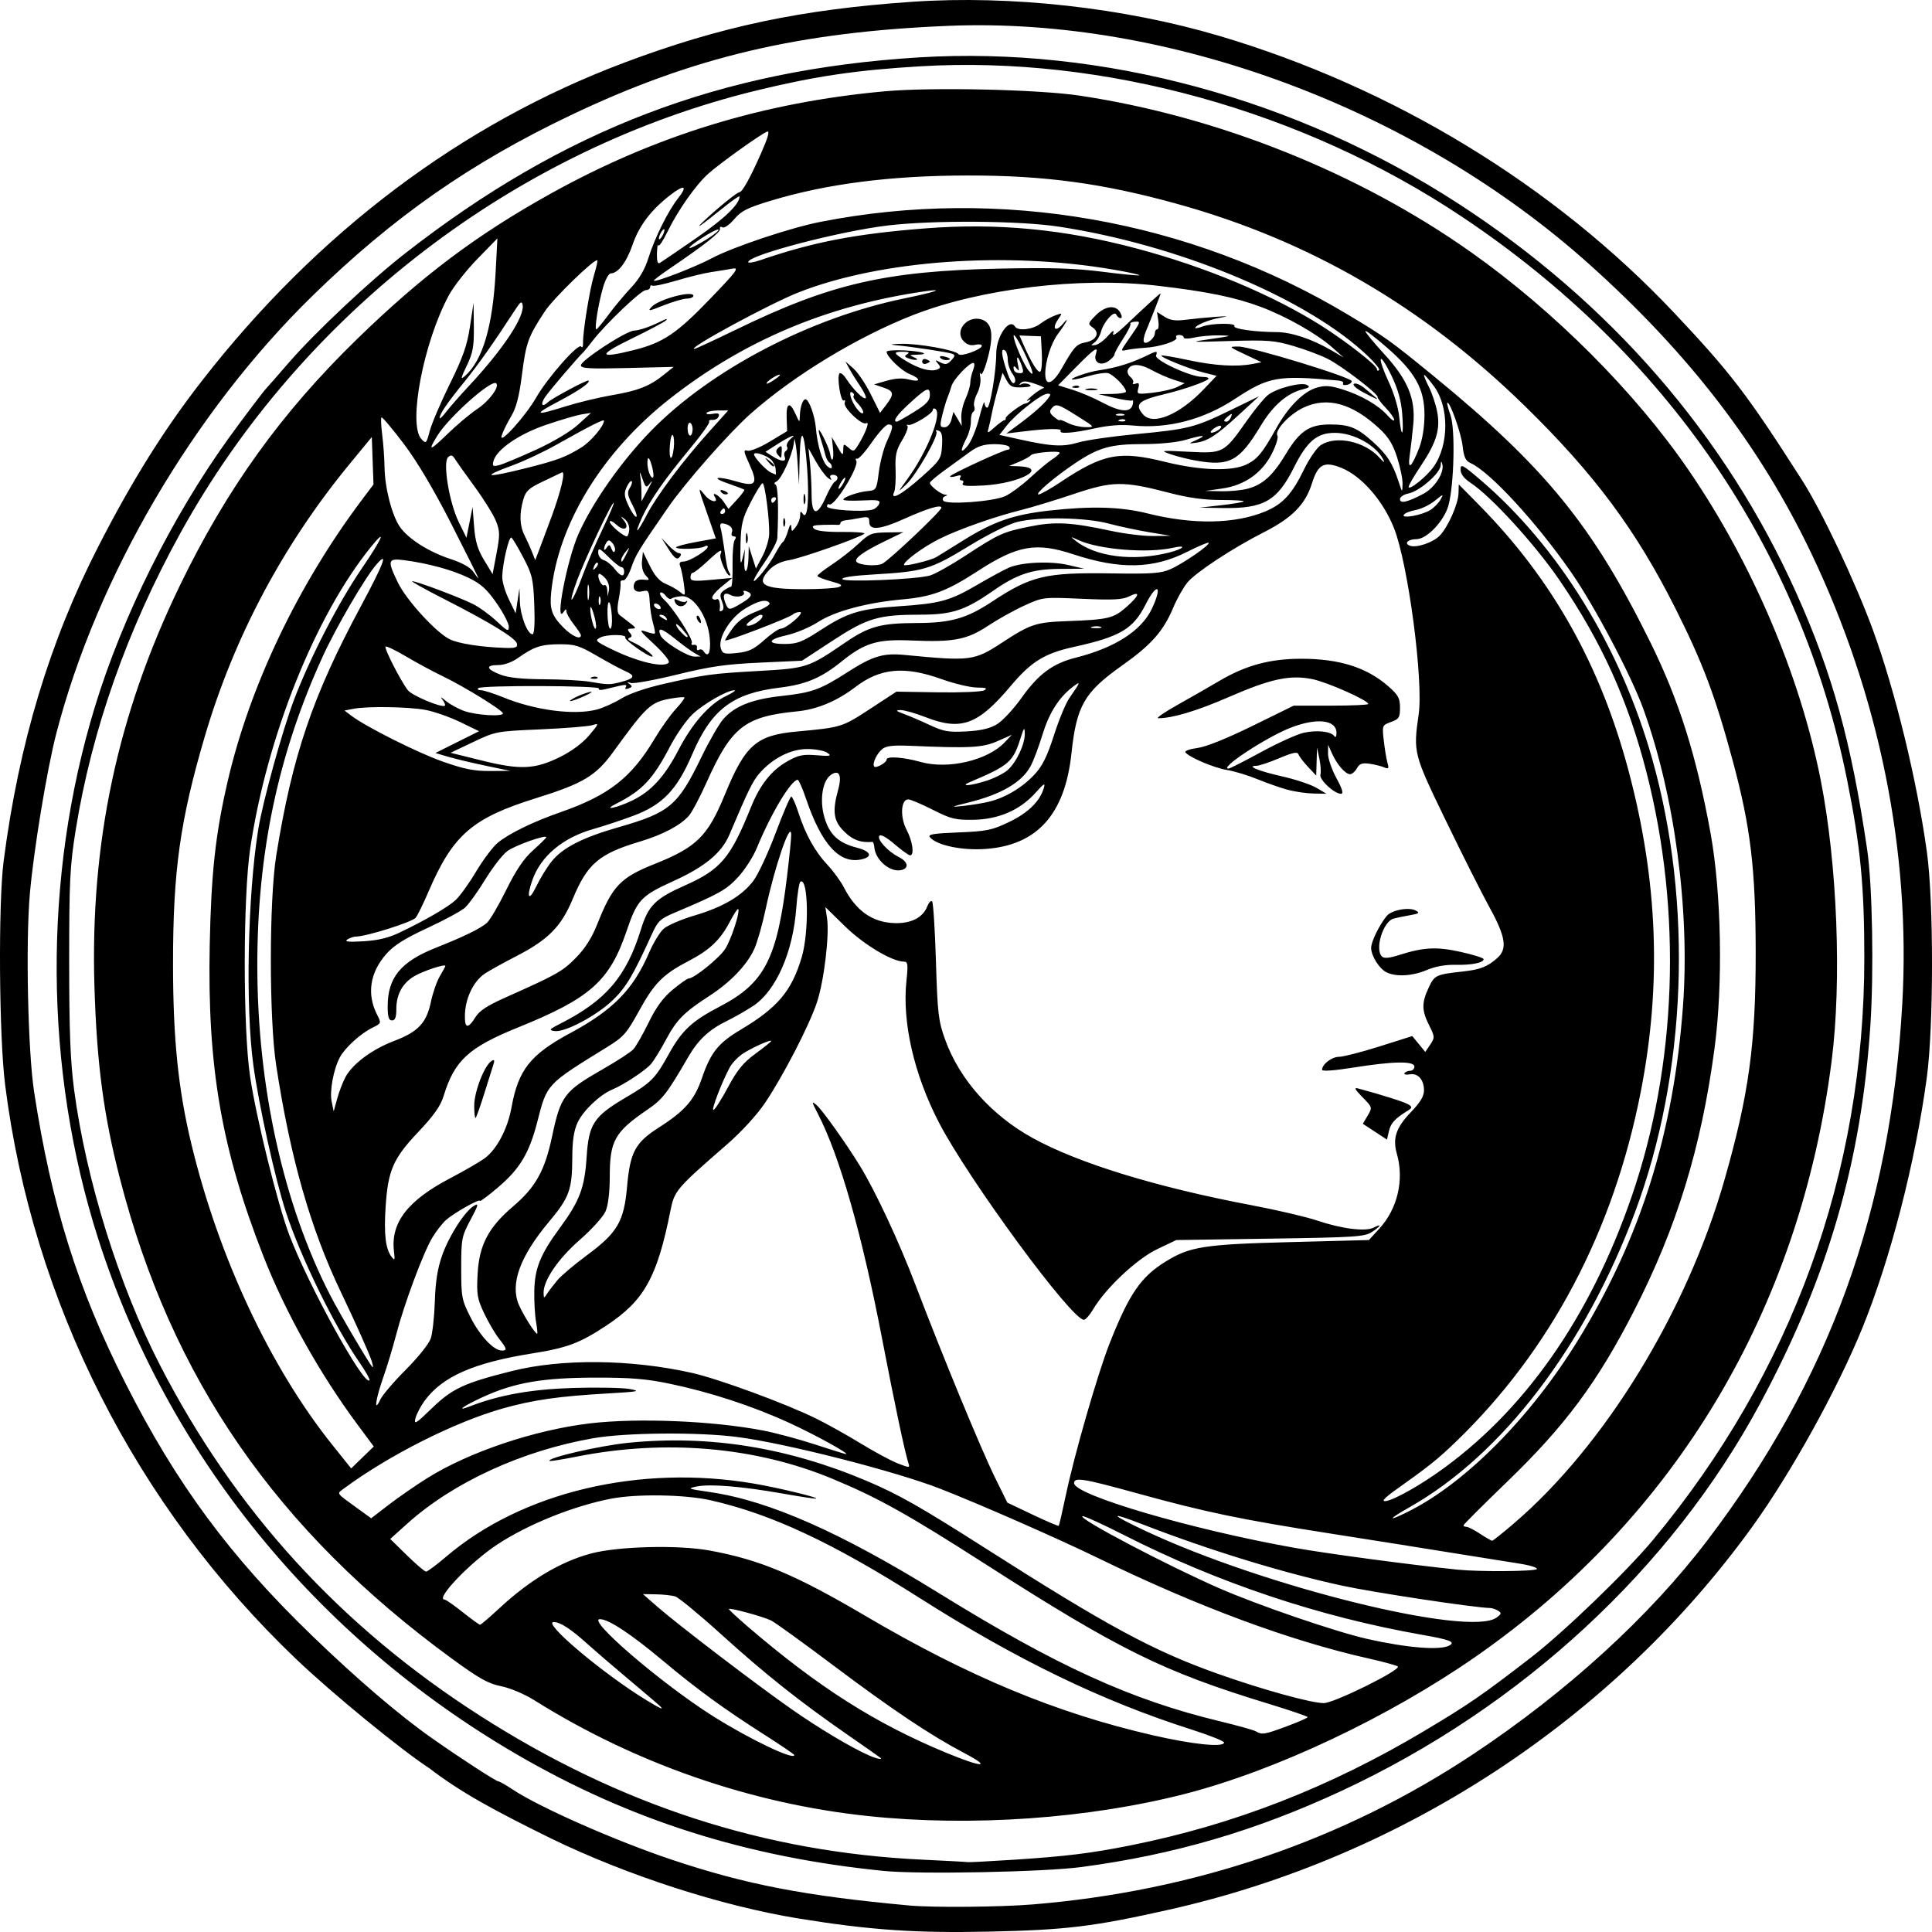 <?xml version="1.0" encoding="UTF-8" standalone="no"?>
<svg
   xmlns:dc="http://purl.org/dc/elements/1.1/"
   xmlns:cc="http://creativecommons.org/ns#"
   xmlns:rdf="http://www.w3.org/1999/02/22-rdf-syntax-ns#"
   xmlns:svg="http://www.w3.org/2000/svg"
   xmlns="http://www.w3.org/2000/svg"
   xmlns:sodipodi="http://sodipodi.sourceforge.net/DTD/sodipodi-0.dtd"
   xmlns:inkscape="http://www.inkscape.org/namespaces/inkscape"
   width="1000"
   height="1000"
   viewBox="0 0 264.583 264.583"
   version="1.1"
   id="svg8"
   inkscape:version="1.0.2-2 (e86c870879, 2021-01-15)"
   sodipodi:docname="Athena.svg">
  <defs
     id="defs2" />
  <sodipodi:namedview
     id="base"
     pagecolor="#ffffff"
     bordercolor="#666666"
     borderopacity="1.0"
     inkscape:pageopacity="0.0"
     inkscape:pageshadow="2"
     inkscape:zoom="0.28841427"
     inkscape:cx="1568.4917"
     inkscape:cy="1551.5222"
     inkscape:document-units="mm"
     inkscape:current-layer="layer1"
     inkscape:document-rotation="0"
     showgrid="false"
     units="px"
     inkscape:window-width="2558"
     inkscape:window-height="1368"
     inkscape:window-x="3241"
     inkscape:window-y="1442"
     inkscape:window-maximized="0" />
  <g
     inkscape:label="Layer 1"
     inkscape:groupmode="layer"
     id="layer1">
    <path
       style="fill:#000000;stroke-width:0.389"
       d="M 58.811,242.17 C 54.851,239.582 45.548,231.961 40.62,227.268 18.655,206.351 4.457,178.355 0.701,148.556 -0.134,141.936 -0.252,123.721 0.502,117.902 2.585,101.823 6.799,87.832 13.486,74.796 18.123,65.757 22.462,58.823 27.663,52.139 43.48,31.811 63.167,16.98 85.478,8.586 98.679,3.619 109.723,1.286 124.975,0.242 c 13.441,-0.919 28.961,0.808 42.012,4.676 23.809,7.056 45.82,20.456 62.274,37.912 7.795,8.269 10.007,11.165 17.547,22.962 2.698,4.222 7.28,13.917 9.689,20.499 3.043,8.316 6.038,20.633 7.386,30.38 0.942,6.806 0.933,23.949 -0.015,30.927 -1.582,11.641 -4.972,24.805 -8.823,34.266 -3.411,8.382 -9.757,19.849 -15.022,27.148 -19.038,26.39 -47.862,45.326 -79.946,52.519 -10.358,2.322 -14.045,2.771 -24.634,3 -10.074,0.217 -16.322,-0.213 -26.068,-1.795 -10.539,-1.711 -23.479,-5.893 -33.89,-10.952 -7.834,-3.86 -12.381,-6.317 -16.673,-9.614 z m 82.555,18.642 c 22.192,-1.812 42.616,-8.78 60.43,-20.615 12.821,-8.518 24.079,-18.801 32.035,-29.26 16.663,-21.906 25.084,-45.101 26.683,-73.493 C 261.685,116.633 257.363,95.256 248.043,75.754 241.015,61.051 231.294,48.405 217.585,36.133 193.822,14.86 160.056,2.307 129.911,3.539 109.388,4.378 94.883,7.808 78.171,15.773 64.451,22.311 53.842,29.728 42.816,40.49 26.46,56.455 13.257,79.013 7.701,100.488 c -1.281,4.951 -3.1,16.001 -3.617,21.973 -0.581,6.711 -0.26,21.536 0.586,27.052 2.381,15.524 5.967,26.976 12.478,39.849 7.011,13.861 14.351,23.793 25.636,34.685 6.172,5.958 11.968,10.909 16.429,14.036 3.996,2.801 8.74,5.88 9.061,5.88 0.152,0 1.019,0.495 1.927,1.1 3.653,2.433 14.075,7.032 21.794,9.617 10.162,3.403 18.286,4.968 32.585,6.277 3.203,0.293 12.387,0.213 16.786,-0.146 z m -20.341,-4.593 C 102.212,254.333 86.208,249.248 70.744,240.244 43.256,224.24 22.873,199.121 13.444,169.63 6.024,146.421 5.861,120.177 12.991,96.806 16.776,84.399 23.537,70.817 31.29,60.044 33.165,57.44 36.159,53.476 36.502,53.147 36.611,53.042 37.98,51.479 39.543,49.675 43.137,45.527 50.614,38.501 55.472,34.708 77.227,17.721 98.697,9.528 125.826,7.862 151.027,6.314 177.569,13.51 199.751,27.906 c 20.739,13.459 36.563,31.704 46.267,53.344 4.942,11.022 7.509,20.325 9.69,35.12 0.71,4.817 0.925,16.606 0.438,24.019 -1.232,18.764 -5.864,34.653 -15.115,51.848 -12.146,22.576 -32.677,41.563 -57.353,53.038 -11.745,5.462 -22.919,8.731 -35.599,10.413 -5.14,0.682 -22.208,1.017 -27.055,0.531 z m 17.841,-1.535 c 7.114,-0.461 10.546,-0.883 15.929,-1.958 14.163,-2.829 27.32,-7.955 40.287,-15.695 6.114,-3.65 7.887,-4.871 14.614,-10.067 4.509,-3.483 13.134,-11.801 16.714,-16.117 19.006,-22.92 28.905,-50.2 28.905,-79.658 0,-9.851 -0.522,-15.24 -2.362,-24.398 C 246.61,75.235 228.273,48.423 200.216,29.686 178.467,15.161 151.159,7.576 126.027,9.08 117.346,9.6 111.786,10.415 103.844,12.333 70.663,20.348 41.303,42.872 24.664,73.079 17.4,86.266 12.55,100.038 10.363,113.688 c -0.788,4.918 -0.89,6.985 -0.889,18.009 7.464e-4,9.532 0.161,13.659 0.681,17.594 1.624,12.274 6.15,26.776 11.755,37.663 10.268,19.944 24.711,35.768 43.819,48.006 19.126,12.25 38.965,18.703 60.627,19.718 3.258,0.153 6.044,0.305 6.189,0.338 0.146,0.033 2.989,-0.116 6.319,-0.332 z m -20.004,-5.981 c -15.997,-1.686 -31.869,-7.193 -45.674,-15.85 -1.367,-0.857 -3.303,-1.677 -4.557,-1.929 -1.785,-0.36 -3.014,-1.049 -6.787,-3.807 C 37.847,209.576 23.46,188.76 16.421,161.392 14.188,152.712 13.261,145.727 12.935,135.145 12.331,115.482 16.06,97.919 24.586,80.283 31.028,66.956 38.525,56.521 48.923,46.41 57.811,37.768 65.241,32.185 75.333,26.564 89.685,18.571 104.547,14.012 121.16,12.505 c 6.44,-0.584 21.052,-0.259 26.723,0.595 18.919,2.848 38.123,10.527 53.518,21.399 11.419,8.065 22.566,19.232 29.897,29.952 8.663,12.667 15.204,28.022 18.036,42.34 2.279,11.522 2.904,27.52 1.504,38.508 -4.332,34.002 -21.345,62.493 -48.688,81.535 -11.952,8.323 -27.434,15.639 -39.852,18.831 -13.251,3.406 -29.298,4.529 -43.437,3.039 z m 13.222,-8.608 c -4.66,-2.453 -9.9,-5.96 -17.989,-12.041 -4.116,-3.094 -7.934,-5.851 -8.483,-6.127 -1.036,-0.52 -5.601,-1.768 -5.791,-1.584 -0.059,0.058 1.088,1.132 2.55,2.388 9.655,8.293 17.469,13.267 27.146,17.281 5.005,2.076 6.441,2.122 2.567,0.083 z m -11.487,0.651 c -0.09,-0.084 -2.123,-1.51 -4.517,-3.169 -6.59,-4.568 -11.281,-8.296 -17.311,-13.757 -3.008,-2.724 -5.852,-5.065 -6.319,-5.202 -0.467,-0.137 -1.649,-0.263 -2.627,-0.28 l -1.777,-0.03 1.975,1.726 c 2.834,2.477 13.505,10.624 18.366,14.023 3.82,2.67 8.244,5.31 10.664,6.362 0.99,0.43 1.855,0.614 1.547,0.329 z m -11.816,-0.399 c 0,-0.092 -1.819,-1.328 -4.042,-2.745 -5.577,-3.556 -9.262,-6.241 -13.912,-10.135 -4.444,-3.722 -7.48,-5.727 -8.674,-5.727 -1.841,0 8.434,8.822 15.421,13.24 5.007,3.166 11.206,6.135 11.206,5.367 z m 58.85,-1.716 c 0,-0.193 -2,-0.99 -4.443,-1.77 -12.307,-3.928 -23.854,-9.514 -37.226,-18.007 -11.957,-7.594 -20.297,-11.496 -28.635,-13.394 -3.48,-0.792 -10.117,-0.9 -13.626,-0.222 -5.166,0.999 -11.385,3.502 -15.601,6.278 -3.7,2.436 -8.578,7.542 -7.205,7.542 0.164,0 1.274,0.776 2.466,1.724 1.192,0.948 2.263,1.724 2.381,1.724 0.118,0 1.326,-1.033 2.686,-2.296 4.129,-3.835 8.341,-6.345 12.526,-7.464 3.683,-0.984 11.89,-1.194 16.177,-0.414 6.887,1.254 11.74,3.285 21.328,8.928 14.193,8.353 26.165,13.329 39.405,16.378 5.486,1.263 9.769,1.698 9.769,0.992 z m 8.591,-2.221 c 1.575,-0.579 2.862,-1.143 2.86,-1.252 -0.001,-0.109 -2.446,-0.944 -5.431,-1.855 -14.33,-4.374 -20.368,-7.352 -38.605,-19.04 -10.756,-6.894 -14.733,-9.115 -21.003,-11.729 -10.536,-4.393 -22.91,-5.469 -35.082,-3.051 -1.955,0.388 -3.616,0.654 -3.69,0.59 -0.473,-0.406 6.85,-2.093 10.8,-2.488 11.008,-1.101 21.784,0.625 32.641,5.228 4.353,1.846 7.33,3.537 16.335,9.279 16.586,10.577 22.811,13.944 31.539,17.063 6.058,2.164 12.966,4.082 14.706,4.082 1.411,0 10.638,-4.568 10.135,-5.018 -0.162,-0.144 -1.955,-0.635 -3.984,-1.09 -10.771,-2.418 -23.344,-7.081 -36.986,-13.718 -5.626,-2.737 -16.216,-7.39 -21.677,-9.524 -6.216,-2.429 -21.292,-6.269 -27.896,-7.105 -5.394,-0.684 -15.214,-0.593 -19.639,0.18 -9.736,1.703 -19.154,6.024 -25.447,11.676 l -2.357,2.117 2.282,2.237 c 1.255,1.23 2.438,2.237 2.628,2.237 0.191,0 1.441,-0.933 2.78,-2.072 10.374,-8.835 26.472,-12.651 42.122,-9.982 3.416,0.582 9.229,1.995 8.469,2.058 -0.23,0.019 -2.274,-0.294 -4.542,-0.695 -5.503,-0.974 -9.901,-1.34 -11.719,-0.976 -1.403,0.281 -1.299,0.326 1.79,0.777 8.056,1.176 17.853,5.5 31.28,13.807 16.164,10 26.322,14.636 38.509,17.574 2.39,0.576 4.611,1.197 4.937,1.379 0.888,0.497 1.143,0.456 4.246,-0.685 z m -86.018,-2.933 c -0.318,-0.289 -2.267,-1.944 -4.331,-3.678 -2.064,-1.734 -4.447,-3.782 -5.297,-4.552 -2.376,-2.152 -3.862,-3.125 -4.752,-3.111 -1.605,0.024 6.793,7.101 12.685,10.69 2.081,1.268 2.59,1.463 1.695,0.651 z M 198.534,225.323 c 0.787,-0.472 -0.013,-0.778 -3.749,-1.434 -14.107,-2.476 -27.985,-7.121 -40.911,-13.693 -2.896,-1.472 -5.428,-2.624 -5.627,-2.559 -0.766,0.248 11.531,6.727 18.768,9.888 5.318,2.323 15.972,5.968 20.264,6.932 5.514,1.239 10.05,1.588 11.255,0.866 z m 6.419,-3.802 c 0.676,-0.496 0.704,-0.629 0.197,-0.94 -0.325,-0.199 -0.809,-0.365 -1.077,-0.368 -2.048,-0.025 -16.086,-2.146 -20.326,-3.071 -8.205,-1.791 -18.127,-4.842 -27.286,-8.389 -4.739,-1.836 -4.515,-1.406 0.49,0.94 16.287,7.636 44.303,14.539 48.001,11.828 z m 5.509,-6.643 c 0.122,-0.192 -0.978,-0.531 -2.445,-0.755 -1.467,-0.224 -5.422,-0.855 -8.789,-1.403 -3.367,-0.548 -10.96,-1.754 -16.873,-2.68 -12.481,-1.954 -17.234,-2.943 -26.708,-5.557 -7.317,-2.019 -8.555,-2.217 -8.555,-1.37 0,1.625 16.176,6.371 30.215,8.865 4.535,0.805 15.949,2.332 22.316,2.984 2.975,0.305 10.629,0.246 10.839,-0.084 z m -3.116,-6.27 c 12.42,-10.634 23.66,-28.978 28.816,-47.025 3.355,-11.743 4.289,-18.571 4.275,-31.228 -0.013,-11.344 -0.692,-17.044 -3.095,-25.989 -2.402,-8.942 -4.112,-13.502 -7.855,-20.959 -5.443,-10.84 -11.133,-18.493 -20.712,-27.851 -13.929,-13.609 -29.485,-22.637 -47.661,-27.661 -10.119,-2.797 -18.091,-3.874 -28.578,-3.861 -10.573,0.013 -19.299,1.131 -26.996,3.459 -3.205,0.969 -4.025,1.384 -4.999,2.531 -0.658,0.775 -1.357,1.257 -1.607,1.107 -0.246,-0.148 -0.393,-0.054 -0.333,0.212 0.103,0.453 -2.045,2.147 -6.96,5.489 -1.215,0.826 -2.16,1.551 -2.098,1.611 0.241,0.233 5.677,-1.876 7.948,-3.084 2.881,-1.532 10.731,-4.16 14.851,-4.971 24.614,-4.846 50.6,-0.282 72.223,12.684 5.182,3.107 5.809,3.557 11.8,8.459 15.297,12.516 21.793,20.503 29.673,36.484 3.895,7.899 6.291,15.501 8.212,26.055 1.496,8.219 1.729,20.691 0.55,29.504 -1.823,13.623 -5.179,24.553 -11.061,36.018 -4.988,9.722 -9.392,15.653 -17.281,23.271 -3.325,3.21 -6.045,5.926 -6.045,6.035 0,0.109 0.187,0.198 0.416,0.198 0.229,0 1.07,0.431 1.869,0.958 0.799,0.527 1.545,0.954 1.658,0.949 0.113,-0.004 1.458,-1.083 2.991,-2.395 z m -61.402,-3.756 c 1.164,-5.579 4.377,-16.73 6.023,-20.9 2.664,-6.751 4.267,-9.088 7.675,-11.192 3.319,-2.049 5.237,-2.348 17.04,-2.656 l 10.785,-0.282 1.436,-1.57 c 2.489,-2.722 3.414,-6.677 2.395,-10.237 -0.608,-2.124 -0.113,-3.598 1.917,-5.703 1.283,-1.33 1.797,-2.184 1.797,-2.981 0,-1.476 -0.838,-2.412 -1.972,-2.202 -0.495,0.092 -0.807,0.019 -0.692,-0.161 0.115,-0.18 0.465,-0.328 0.778,-0.328 0.313,0 0.569,-0.259 0.569,-0.575 0,-0.784 -2.921,-0.735 -8.393,0.141 -2.599,0.416 -4.246,0.532 -4.246,0.3 0,-0.764 1.334,-1.781 2.332,-1.779 0.564,0.001 3.048,-0.637 5.521,-1.418 l 4.496,-1.42 0.892,1.085 0.892,1.085 0.675,-0.999 c 0.644,-0.953 0.637,-1.076 -0.155,-2.662 -1.019,-2.042 -1.03,-3.062 -0.056,-5.143 0.804,-1.719 0.981,-1.802 4.726,-2.216 2.34,-0.259 3.317,-0.644 4.671,-1.84 1.404,-1.241 1.152,-2.905 -1.047,-6.903 -1.065,-1.936 -3.772,-7.313 -6.016,-11.949 -4.419,-9.129 -4.457,-9.278 -3.705,-14.51 0.668,-4.647 -1.438,-20.586 -3.368,-25.49 -1.474,-3.745 -4.438,-7.151 -7.195,-8.266 -2.381,-0.964 -3.229,-0.519 -4.054,2.124 -0.897,2.873 -2.708,4.714 -6.57,6.676 -4.305,2.187 -9.33,5.492 -10.483,6.892 -0.558,0.679 -1.433,2.23 -1.943,3.448 -1.345,3.206 -3,5.083 -6.948,7.876 -5.234,3.703 -6.287,5.524 -6.989,12.079 -0.897,8.38 -4.733,12.617 -11.851,13.091 -3.194,0.212 -6.585,-0.506 -7.515,-1.593 -0.351,-0.41 0.375,-0.537 3.886,-0.677 3.876,-0.155 4.583,-0.3 6.916,-1.414 2.6,-1.242 4.227,-2.824 4.774,-4.643 0.238,-0.791 0.038,-0.679 -1.149,0.647 -2.103,2.348 -5.056,3.628 -8.492,3.679 -2.473,0.037 -3.074,-0.112 -5.57,-1.376 -1.539,-0.78 -3.047,-1.418 -3.353,-1.418 -1.007,0 -1.141,2.418 -0.23,4.15 0.837,1.592 1.102,3.514 0.485,3.514 -0.187,0 -1.151,-0.693 -2.144,-1.541 -1.134,-0.968 -1.904,-1.385 -2.072,-1.121 -0.325,0.51 1.189,2.148 2.679,2.9 1.237,0.624 1.426,1.502 0.38,1.768 -1.548,0.393 -3.606,-1.34 -3.747,-3.154 -0.03,-0.393 -0.152,-0.706 -0.27,-0.695 -1.579,0.139 -2.645,-0.246 -3.808,-1.375 -1.503,-1.459 -1.699,-2.76 -0.867,-5.778 0.549,-1.991 0.13,-2.822 -1.013,-2.01 -1.166,0.827 -1.558,3.513 -0.855,5.858 0.699,2.333 1.901,3.444 4.438,4.102 1.94,0.503 2.212,1.259 0.577,1.607 -2.975,0.634 -5.435,-2.077 -7.551,-8.319 -0.482,-1.422 -0.995,-2.586 -1.141,-2.586 -0.885,4e-5 -3.682,4.663 -5.582,9.306 -0.499,1.22 -1.662,3.031 -2.583,4.025 -1.612,1.74 -2.565,2.275 -8.604,4.83 -2.11,0.893 -2.363,1.138 -3.293,3.185 -2.474,5.448 -3.478,7.128 -5.296,8.864 -2.218,2.118 -6.545,4.408 -7.935,4.199 -0.833,-0.125 -0.738,-0.242 0.839,-1.043 6.19,-3.143 8.995,-6.43 10.986,-12.877 1.006,-3.257 1.972,-4.225 6.005,-6.013 4.935,-2.189 6.256,-3.753 9.074,-10.749 1.222,-3.033 2.793,-5.018 4.939,-6.238 1.543,-0.877 2.139,-1.003 4.025,-0.852 1.925,0.155 2.119,0.111 1.487,-0.337 -0.399,-0.283 -1.635,-0.515 -2.746,-0.515 -2.275,0 -4.769,1.273 -6.577,3.358 -0.898,1.036 -1.524,2.316 -4.095,8.382 -1.046,2.469 -3.353,4.386 -7.589,6.307 -4.513,2.047 -5.033,2.597 -6.48,6.858 -2.332,6.869 -4.968,9.216 -14.838,13.21 -6.823,2.761 -8.733,4.521 -10.237,9.434 -0.409,1.336 -1.349,2.665 -3.474,4.91 -3.428,3.623 -4.131,5.234 -4.457,10.229 -0.245,3.76 -0.012,5.752 0.799,6.829 0.448,0.594 0.492,0.503 0.344,-0.72 -0.471,-3.913 1.855,-6.95 7.655,-9.995 1.938,-1.018 4.073,-2.249 4.744,-2.737 1.678,-1.219 3.17,-4.048 3.705,-7.02 0.918,-5.107 2.583,-7.209 8.032,-10.139 5.843,-3.142 8.626,-5.973 10.776,-10.961 0.584,-1.356 1.487,-2.849 2.006,-3.318 0.519,-0.469 2.415,-1.289 4.213,-1.821 3.958,-1.171 6.552,-2.703 8.111,-4.79 0.641,-0.859 2.006,-3.798 3.032,-6.532 1.027,-2.734 1.987,-4.971 2.135,-4.971 0.148,0 0.589,0.991 0.981,2.203 0.969,2.996 2.284,5.357 3.993,7.167 0.787,0.834 1.791,2.213 2.231,3.065 1.678,3.251 3.939,4.825 7.025,4.894 2.212,0.049 3.794,-0.77 4.381,-2.268 0.214,-0.545 0.517,-0.867 0.674,-0.715 0.157,0.152 0.394,3.84 0.526,8.195 0.219,7.187 0.335,8.18 1.262,10.747 1.963,5.437 6.307,10.328 11.941,13.445 6.266,3.467 16.959,6.754 30.002,9.224 3.476,0.658 7.51,1.6 8.966,2.093 3.376,1.143 6.661,1.557 7.772,0.981 1.192,-0.619 1.037,-0.244 -0.248,0.602 -0.988,0.65 -2.242,0.732 -13.933,0.906 l -12.847,0.192 -2.63,1.257 c -2.784,1.331 -7.056,5.344 -8.747,8.218 -0.466,0.792 -1.041,1.44 -1.279,1.442 -1.687,0.012 -15.871,-19.304 -19.879,-27.071 -3.402,-6.593 -5.026,-13.722 -4.415,-19.385 0.237,-2.198 0.187,-2.586 -0.334,-2.587 -1.624,-7.7e-4 -5.514,-2.327 -8.068,-4.826 l -2.705,-2.645 0.227,1.495 c 0.352,2.32 -0.409,8.658 -1.39,11.578 -1.084,3.225 -4.643,10.107 -7.139,13.801 -1.067,1.58 -3.217,3.926 -5.09,5.556 -7.051,6.134 -7.277,6.398 -7.824,9.143 -1.819,9.115 -3.584,12.294 -8.712,15.694 -3.693,2.448 -5.391,3.09 -10.194,3.854 -8.033,1.277 -12.335,3.169 -14.768,6.497 -0.544,0.744 -1.107,1.826 -1.252,2.406 -0.228,0.912 0.077,0.724 2.254,-1.389 2.781,-2.698 4.403,-3.454 10.926,-5.091 6.891,-1.729 16.353,-1.631 24.726,0.256 3.615,0.815 12.804,4.195 16.952,6.236 1.515,0.746 4.279,2.288 6.14,3.428 1.862,1.14 4.141,2.366 5.065,2.724 1.601,0.622 1.67,0.62 1.457,-0.029 -0.494,-1.509 -1.882,-8.066 -3.592,-16.961 -2.762,-14.371 -5.806,-25.057 -8.788,-30.845 -0.911,-1.768 -0.924,-1.861 -0.163,-1.201 0.774,0.672 4.079,5.315 5.9,8.29 2.141,3.499 5.351,10.375 7.6,16.285 3.691,9.696 8.989,22.532 10.901,26.412 l 1.687,3.422 3.46,1.643 c 1.903,0.904 3.512,1.592 3.576,1.53 0.064,-0.062 0.492,-1.91 0.95,-4.107 z m 42.347,-49.868 -1.655,-1.084 0.664,-1.122 c 0.658,-1.112 0.652,-1.134 -0.715,-2.525 -1.053,-1.072 -1.192,-1.353 -0.589,-1.19 3.469,0.936 6.416,1.876 6.912,2.205 0.514,0.34 0.495,0.453 -0.146,0.851 -1.745,1.085 -2.303,1.695 -2.552,2.788 l -0.265,1.16 z M 64.943,151.398 c 0.004,-1.922 1.412,-5.527 2.388,-6.112 0.357,-0.214 0.431,-0.092 0.261,0.432 -0.13,0.402 -0.689,2.179 -1.242,3.95 -0.553,1.771 -1.096,3.308 -1.208,3.417 -0.112,0.108 -0.201,-0.651 -0.199,-1.687 z M 189.915,133.174 c -1.005,-0.473 -2.141,-2.262 -2.141,-3.372 0,-0.832 1.107,-3.102 2.121,-4.349 0.672,-0.826 3.048,-1.27 4.009,-0.748 0.569,0.309 0.422,0.42 -0.844,0.638 -0.843,0.145 -1.846,0.353 -2.229,0.463 -1.433,0.409 -2.584,4.204 -1.573,5.185 0.297,0.288 0.981,0.23 2.332,-0.199 3.399,-1.078 5.137,-1.166 8.465,-0.428 1.718,0.381 3.123,0.825 3.123,0.987 0,0.501 -1.63,0.829 -3.87,0.779 -1.376,-0.031 -2.779,0.226 -3.925,0.718 -1.912,0.82 -4.136,0.953 -5.467,0.327 z m -13.595,-25.021 c -0.978,-0.267 -2.844,-0.922 -4.147,-1.455 -1.303,-0.533 -3.17,-1.096 -4.147,-1.251 -1.764,-0.279 -5.275,-1.778 -5.69,-2.429 -0.119,-0.187 0.624,-0.449 1.651,-0.582 1.159,-0.151 4.011,-1.295 7.524,-3.02 l 5.657,-2.778 h 5.106 c 2.808,0 5.106,-0.103 5.106,-0.228 0,-0.497 -5.611,-2.99 -7.658,-3.403 -3.072,-0.619 -5.695,-0.053 -11.514,2.482 -4.289,1.868 -7.648,2.874 -9.599,2.874 -0.341,0 0.883,-0.842 2.72,-1.872 1.837,-1.03 4.407,-2.501 5.71,-3.271 3.546,-2.093 6.851,-2.991 11.059,-3.004 5.288,-0.016 9.062,1.17 12.049,3.788 1.336,1.171 1.578,1.616 1.578,2.904 0,1.352 -0.137,1.571 -1.229,1.967 -1.217,0.441 -1.227,0.466 -0.99,2.553 0.131,1.159 0.358,2.524 0.503,3.034 0.229,0.805 0.165,0.885 -0.491,0.612 -0.415,-0.173 -1.317,-0.392 -2.003,-0.486 -0.973,-0.133 -1.347,0.007 -1.692,0.633 -0.244,0.442 -0.665,0.804 -0.934,0.804 -0.639,0 -1.794,-1.323 -2.469,-2.829 l -0.536,-1.194 -0.015,1.206 c -0.009,0.664 0.508,2.172 1.148,3.353 0.826,1.523 1.007,2.146 0.623,2.146 -0.924,0 -3.011,-1.952 -2.812,-2.63 0.101,-0.345 0.038,-1.316 -0.14,-2.159 l -0.323,-1.533 -0.057,1.916 -0.057,1.916 -1.124,-1.198 c -0.618,-0.659 -1.203,-1.428 -1.3,-1.709 -0.135,-0.393 -0.746,-0.271 -2.643,0.527 -1.357,0.571 -2.758,1.038 -3.112,1.038 -1.452,0 0.287,0.721 3.462,1.436 1.846,0.416 3.979,1.124 4.74,1.574 l 1.382,0.818 -1.777,-0.033 c -0.978,-0.018 -2.577,-0.251 -3.555,-0.518 z m -3.589,-5.172 c 2.3,-1.253 4.923,-2.438 5.83,-2.635 1.824,-0.395 3.725,-0.182 4.172,0.467 0.168,0.244 0.293,0.063 0.296,-0.427 0.013,-1.828 -2.715,-2.132 -6.332,-0.707 -3.353,1.322 -9.807,5.579 -8.458,5.579 0.171,0 2.192,-1.025 4.492,-2.278 z M 58.544,202.407 c 5.674,-3.551 14.633,-6.568 22.183,-7.471 6.554,-0.784 16.883,-0.36 23.806,0.975 1.683,0.325 4.873,1.183 7.088,1.906 2.216,0.724 4.117,1.316 4.225,1.316 0.6,0 -4.284,-2.685 -7.857,-4.319 -4.984,-2.279 -10.804,-4.18 -16.292,-5.32 -3.201,-0.665 -5.331,-0.839 -10.171,-0.831 -7.178,0.012 -11.018,0.668 -15.305,2.617 -2.77,1.259 -3.988,2.139 -1.777,1.284 3.984,-1.541 8.386,-2.317 14.12,-2.489 3.258,-0.098 6.724,-0.029 7.702,0.152 1.562,0.29 1.181,0.364 -3.147,0.611 -6.566,0.375 -10.1,0.879 -14.187,2.026 -6.638,1.863 -15.721,6.443 -21.936,11.061 -0.876,0.651 -0.963,0.527 1.755,2.494 l 2.081,1.506 2.412,-1.856 c 1.327,-1.021 3.711,-2.669 5.299,-3.663 z m 134.279,4.616 c 7.864,-3.899 16.866,-12.996 23.352,-23.599 8.528,-13.942 13.016,-28.25 14.303,-45.602 0.971,-13.093 -1.132,-28.888 -5.424,-40.727 -1.668,-4.6 -6.663,-14.067 -9.841,-18.651 -4.801,-6.924 -11.19,-13.862 -13.843,-15.035 -0.663,-0.293 -0.903,-0.819 -1.073,-2.35 -0.195,-1.753 -1.776,-6.203 -2.095,-5.894 -0.068,0.066 0.133,0.842 0.447,1.726 0.66,1.859 0.486,9.485 -0.281,12.305 -0.579,2.128 -2.955,4.642 -4.387,4.642 -1.163,0 -1.748,0.58 -0.902,0.895 0.896,0.334 3.172,-0.434 4.086,-1.378 1.136,-1.173 2.531,-4.32 2.575,-5.806 l 0.035,-1.212 2.843,2.888 c 9.993,10.151 16.572,21.876 20.431,36.415 3.993,15.042 4.524,29.177 1.649,43.873 -3.738,19.104 -12.337,35.395 -25.281,47.896 -2.514,2.428 -3.761,3.422 -8.608,6.863 -0.829,0.588 -1.421,1.153 -1.316,1.255 0.397,0.386 3.975,-1.474 7.284,-3.786 11.829,-8.266 20.924,-21.18 26.675,-37.875 6.2,-17.999 6.938,-38.914 2.048,-58.033 -2.539,-9.926 -6.161,-17.937 -11.921,-26.365 -3.345,-4.894 -9.348,-11.471 -12.173,-13.338 -0.923,-0.61 -1.382,-1.214 -1.384,-1.821 -0.003,-0.822 0.25,-0.694 2.64,1.341 10.75,9.152 19.286,23.001 23.61,38.304 5.597,19.811 4.713,43.088 -2.357,62.037 -6.877,18.431 -18.187,33.232 -30.889,40.424 -2.977,1.685 -3.096,2.044 -0.202,0.609 z M 48.942,195.07 c -5.156,-6.945 -9.867,-15.375 -12.86,-23.011 -5.76,-14.694 -7.703,-25.961 -7.36,-42.662 0.203,-9.871 0.781,-15.145 2.45,-22.367 3.015,-13.045 9.623,-26.908 18.385,-38.568 l 1.592,-2.118 -0.116,-3.246 -0.116,-3.246 -2.997,3.64 c -9.144,11.104 -15.866,23.742 -19.877,37.372 -3.394,11.533 -4.355,18.431 -4.348,31.215 0.006,10.242 0.719,17.183 2.541,24.708 3.749,15.486 10.808,30.52 19.319,41.143 l 2.537,3.167 1.548,-1.501 1.548,-1.501 z m 6.644,-7.507 c 1.638,-1.633 3.157,-3.532 3.402,-4.254 0.244,-0.718 0.497,-3.012 0.562,-5.097 0.083,-2.68 0.376,-4.522 0.998,-6.283 0.958,-2.709 3.098,-6.04 4.369,-6.801 0.682,-0.408 0.611,-0.125 -0.478,1.916 -1.213,2.274 -1.277,2.606 -1.277,6.618 0,3.999 0.069,4.359 1.296,6.778 1.278,2.518 3.165,4.517 4.263,4.517 0.773,0 0.713,-0.242 -0.41,-1.67 -0.534,-0.68 -1.444,-2.238 -2.022,-3.462 -0.932,-1.974 -1.031,-2.58 -0.881,-5.353 0.215,-3.98 1.477,-6.379 4.878,-9.275 3.058,-2.604 4.325,-4.877 5.31,-9.521 1.188,-5.601 1.649,-6.215 6.931,-9.238 1.962,-1.123 3.857,-2.356 4.211,-2.739 0.354,-0.384 1.294,-2.031 2.089,-3.66 1.027,-2.106 1.979,-3.407 3.294,-4.5 1.017,-0.846 2.003,-1.538 2.191,-1.54 0.755,-0.006 4.211,-2.803 5.007,-4.053 0.831,-1.304 2.081,-5.153 1.772,-5.453 -0.086,-0.083 -0.605,0.707 -1.153,1.756 -1.287,2.465 -2.746,3.852 -5.62,5.347 -3.502,1.822 -4.706,3.03 -6.781,6.808 -1.714,3.119 -2.132,3.595 -4.38,4.981 -8.35,5.148 -8.238,5.029 -9.557,10.184 -1.106,4.324 -2.39,6.479 -5.373,9.02 -1.374,1.17 -2.497,2.01 -2.497,1.867 0,-0.352 -3.531,1.638 -4.647,2.619 -0.492,0.433 -1.338,1.521 -1.88,2.418 -1.224,2.026 -3.867,9.126 -4.949,13.295 -0.447,1.721 -1.247,4.365 -1.777,5.876 -1.057,3.007 -1.309,4.943 -0.391,3.001 0.299,-0.632 1.875,-2.477 3.502,-4.099 z m -6.34,-0.949 C 45.818,181.661 41.15,172.117 39.147,165.965 c -1.461,-4.488 -3.7,-14.593 -4.45,-20.092 -1.091,-7.99 -0.785,-23.109 0.651,-32.186 0.598,-3.783 3.343,-13.737 4.942,-17.923 2.19,-5.733 6.07,-13.253 9.212,-17.85 2.84,-4.156 3.55,-5.791 1.321,-3.041 -7.63,9.413 -14.271,25.981 -16.554,41.304 -0.991,6.649 -1.004,24.559 -0.023,31.228 0.827,5.62 3.765,17.493 5.38,21.741 2.649,6.967 10.191,20.647 10.968,19.893 0.11,-0.106 -0.496,-1.198 -1.346,-2.426 z m 1.655,-0.221 c -0.305,-0.982 -2.211,-5.251 -4.235,-9.483 -4.154,-8.688 -6.903,-18.331 -8.847,-31.036 -0.975,-6.37 -0.967,-22.65 0.015,-28.737 2.199,-13.64 4.957,-21.772 11.549,-34.045 3.212,-5.981 3.875,-7.762 2.146,-5.763 -1.537,1.776 -5.53,8.626 -7.346,12.603 -6.096,13.344 -8.952,26.866 -8.944,42.34 0.009,16.526 3.556,32.582 9.953,45.054 1.347,2.626 5.645,9.912 5.854,9.923 0.069,0.004 0.004,-0.381 -0.142,-0.855 z m 22.51,-5.364 c -0.158,-0.896 -0.266,-2.803 -0.24,-4.238 0.055,-3.069 0.836,-5.01 3.444,-8.555 2.769,-3.765 3.447,-5.544 3.721,-9.77 0.295,-4.551 0.971,-5.576 5.39,-8.179 3.505,-2.064 4.008,-2.575 5.892,-5.982 1.762,-3.187 3.162,-4.487 6.963,-6.467 6.139,-3.198 7.838,-6.495 9.211,-17.879 0.327,-2.709 0.579,-5.271 0.562,-5.694 -0.082,-1.96 -2.28,4.484 -3.514,10.3 -0.439,2.069 -1.133,4.497 -1.544,5.397 -1,2.193 -3.257,4.55 -6.153,6.427 -3.492,2.263 -4.483,3.266 -5.962,6.036 -0.731,1.37 -1.648,2.853 -2.036,3.297 -0.791,0.904 -3.717,2.832 -5.298,3.491 -1.702,0.71 -3.975,2.872 -4.743,4.512 -0.511,1.091 -0.722,2.479 -0.73,4.793 -0.015,4.411 -0.4,5.471 -3.199,8.813 -3.972,4.742 -5.341,8.51 -4.121,11.351 0.604,1.406 2.222,3.968 2.51,3.973 0.073,0.001 0.004,-0.73 -0.153,-1.626 z m 2.94,-5.727 c 0.52,-0.617 2.336,-2.15 4.037,-3.406 4.164,-3.075 5.066,-4.614 5.485,-9.357 0.421,-4.768 1.113,-6.057 4.368,-8.135 3.539,-2.259 4.861,-3.772 5.873,-6.723 1.223,-3.566 2.233,-4.827 5.355,-6.688 5.023,-2.993 6.935,-5.261 8.314,-9.862 1.042,-3.477 0.923,-11.035 -0.163,-10.384 -0.178,0.107 -0.435,1.72 -0.571,3.586 -0.443,6.051 -2.765,11.343 -5.891,13.421 -0.926,0.616 -2.573,1.555 -3.661,2.088 -2.389,1.17 -3.881,2.563 -5.221,4.873 -2.937,5.062 -3.524,5.82 -5.623,7.256 -4.483,3.066 -5.148,4.255 -5.148,9.207 0,2.086 -0.219,3.886 -0.574,4.709 -0.316,0.733 -1.908,2.495 -3.539,3.917 -2.956,2.577 -4.998,5.58 -4.948,7.277 0.022,0.758 0.041,0.76 0.494,0.065 0.259,-0.397 0.896,-1.227 1.415,-1.844 z M 47.289,147.541 c 0.988,-1.845 3.645,-3.829 6.673,-4.982 3.321,-1.264 4.449,-2.468 5.06,-5.398 0.253,-1.214 0.799,-2.777 1.214,-3.474 0.415,-0.697 0.754,-1.33 0.754,-1.406 0,-0.314 -3.055,0.695 -4.255,1.406 -1.618,0.958 -2.459,2.499 -2.459,4.505 0,1.124 -0.163,1.552 -0.592,1.552 -0.448,0 -0.592,-0.47 -0.592,-1.928 0,-3.931 1.788,-6.11 6.574,-8.013 3.906,-1.554 6.057,-2.601 7.003,-3.41 0.407,-0.348 1.597,-2.37 2.644,-4.493 1.368,-2.773 2.411,-4.312 3.703,-5.468 0.989,-0.885 1.799,-1.682 1.799,-1.772 0,-0.405 -4.27,1.109 -5.332,1.891 -0.652,0.48 -2.015,2.23 -3.029,3.891 -1.014,1.66 -2.258,3.393 -2.765,3.851 -0.506,0.458 -2.823,1.715 -5.149,2.793 -3.116,1.444 -4.598,2.379 -5.634,3.553 -2.262,2.564 -2.704,5.524 -1.248,8.356 0.576,1.12 0.563,1.154 -0.668,1.755 -1.593,0.778 -3.728,2.718 -4.438,4.033 -0.873,1.617 -1.433,4.617 -1.132,6.074 l 0.277,1.341 0.474,-1.724 c 0.261,-0.948 0.765,-2.267 1.12,-2.931 z m 52.385,1.395 c 1.294,-2.413 2.106,-3.406 3.796,-4.644 1.183,-0.866 2.15,-1.643 2.15,-1.726 0,-0.281 -2.805,0.984 -3.979,1.795 -0.642,0.444 -1.413,1.267 -1.712,1.83 -1.114,2.095 -2.537,5.813 -2.225,5.813 0.178,0 1.064,-1.381 1.969,-3.069 z m -34.571,-9.624 c 0.538,-0.883 1.623,-1.596 4.134,-2.715 7.023,-3.13 7.784,-3.558 9.602,-5.398 1.279,-1.295 2.202,-2.741 2.949,-4.621 2.097,-5.28 3.158,-6.388 7.948,-8.297 5.666,-2.258 7.201,-3.781 9.532,-9.459 2.797,-6.813 4.309,-8.137 9.869,-8.643 6.069,-0.553 6.191,-0.59 9.996,-3.081 l 3.631,-2.377 5.689,0.092 c 3.129,0.05 5.981,-0.074 6.338,-0.276 0.489,-0.277 0.242,-0.37 -1.003,-0.379 -0.908,-0.006 -3.098,-0.529 -4.865,-1.161 -5.075,-1.815 -8.38,-1.508 -11.785,1.095 -2.516,1.923 -5.245,3.063 -7.963,3.327 -7.185,0.697 -9.007,2.125 -12.412,9.73 -0.903,2.016 -1.99,4.067 -2.415,4.558 -1.142,1.316 -3.596,2.613 -6.708,3.543 -5.618,1.68 -7.202,3.035 -9.219,7.889 -1.562,3.758 -3.35,5.564 -7.755,7.829 -1.738,0.894 -3.653,1.955 -4.255,2.358 -1.787,1.197 -2.943,3.967 -2.717,6.512 0.089,1.002 0.592,0.814 1.409,-0.527 z M 54.707,127.72 c 3.605,-1.725 6.577,-3.449 7.681,-4.453 0.579,-0.527 1.847,-2.289 2.817,-3.916 0.97,-1.627 2.312,-3.405 2.98,-3.951 1.56,-1.274 4.854,-2.875 8.589,-4.177 6.589,-2.296 9.69,-4.713 12.85,-10.017 0.869,-1.459 2.182,-3.303 2.919,-4.1 0.736,-0.796 1.27,-1.515 1.185,-1.596 -0.085,-0.082 -0.929,-0.01 -1.875,0.158 -2.743,0.488 -3.305,1.009 -7.845,7.27 -2.406,3.318 -4.116,4.344 -10.627,6.379 -8.743,2.731 -11.369,5.022 -14.722,12.84 -0.687,1.602 -1.466,3.189 -1.73,3.527 -0.452,0.577 -6.715,2.557 -8.128,2.57 -0.356,0.003 -0.914,0.188 -1.239,0.411 -0.432,0.295 0.168,0.361 2.209,0.241 1.982,-0.116 3.427,-0.463 4.937,-1.186 z M 75.577,117.934 c 1.531,-1.875 4.214,-3.238 9.171,-4.66 6.977,-2.001 8.094,-2.95 11.315,-9.604 1.057,-2.183 2.399,-4.515 2.984,-5.184 1.566,-1.791 3.929,-2.729 8.001,-3.175 4.154,-0.455 5.277,-0.859 8.964,-3.226 3.508,-2.252 4.921,-2.678 7.917,-2.389 8.99,0.868 9.484,0.806 13.288,-1.682 3.897,-2.549 4.631,-2.792 8.887,-2.95 5.66,-0.21 6.379,-0.378 8.12,-1.904 1.83,-1.604 2.025,-2.296 0.42,-1.491 -0.916,0.46 -2.168,0.525 -6.471,0.336 -5.327,-0.234 -5.338,-0.232 -7.866,0.915 -1.392,0.632 -3.625,1.874 -4.962,2.759 -2.913,1.929 -4.738,2.284 -10.473,2.036 -4.748,-0.205 -6.436,0.305 -9.678,2.921 -2.755,2.223 -4.86,3.103 -8.474,3.543 -6.406,0.779 -9.307,2.998 -11.922,9.12 -2.072,4.849 -4.059,6.925 -8.054,8.416 -1.674,0.625 -4.111,1.434 -5.414,1.798 -4.229,1.181 -7.269,3.718 -8.431,7.034 -0.846,2.416 -0.486,2.99 0.538,0.856 0.543,-1.131 1.505,-2.691 2.139,-3.468 z m 10.982,-8.292 c 2.622,-1.268 4.453,-3.269 6.372,-6.963 1.875,-3.61 4.205,-6.257 6.464,-7.341 0.926,-0.445 1.455,-0.809 1.177,-0.809 -0.988,-7.67e-4 -4.254,1.876 -5.75,3.304 -0.834,0.797 -2.197,2.75 -3.029,4.34 -2.382,4.556 -3.814,6.077 -7.459,7.923 -1.907,0.965 0.163,0.543 2.225,-0.454 z m 48.882,0.147 c 2.227,-0.535 4.566,-1.933 6.237,-3.727 1.076,-1.155 1.736,-2.488 2.658,-5.368 0.675,-2.107 1.623,-4.399 2.108,-5.094 1.566,-2.246 1.617,-2.412 0.469,-1.536 -1.898,1.448 -3.246,3.583 -4.166,6.595 -0.482,1.581 -1.195,3.477 -1.583,4.215 -1.173,2.228 -4.004,3.902 -8.476,5.012 -2.542,0.631 -2.609,0.672 -0.8,0.486 1.086,-0.112 2.686,-0.374 3.555,-0.583 z m -0.367,-2.859 c 1.071,-0.345 2.37,-0.991 2.887,-1.437 1.214,-1.046 2.404,-3.558 2.38,-5.025 -0.016,-0.976 -0.109,-0.866 -0.613,0.727 -0.998,3.154 -1.583,3.657 -6.856,5.891 -1.554,0.659 0.015,0.547 2.201,-0.156 z m -68.555,-2.065 c -1.846,-0.386 -4.152,-0.936 -5.124,-1.222 l -1.767,-0.52 2.99,-1.493 2.99,-1.493 -2.612,-1.264 c -1.436,-0.695 -3.566,-1.439 -4.733,-1.654 -2.357,-0.434 -7.959,-0.52 -9.856,-0.152 l -1.227,0.238 0.887,0.677 c 2.008,1.532 9.079,5.086 12.556,6.311 2.949,1.039 4.298,1.308 6.488,1.294 l 2.765,-0.018 -3.357,-0.702 z m 10.229,-1.224 c 1.558,-0.775 3.072,-1.906 3.95,-2.951 1.347,-1.604 1.37,-1.678 0.435,-1.383 -0.543,0.171 -3.742,0.43 -7.109,0.576 -6.059,0.263 -6.154,0.281 -9.22,1.737 l -3.098,1.471 4.283,1.063 c 5.283,1.311 7.284,1.216 10.759,-0.513 z m 44.672,0.375 c 0,-0.49 2.326,-0.325 4.645,0.329 3.764,1.062 9.17,-0.199 11.532,-2.689 l 0.971,-1.023 -1.958,0.864 c -2.038,0.899 -3.782,0.993 -11.87,0.643 -2.393,-0.104 -3.373,0.003 -3.895,0.423 -0.767,0.617 -1.404,1.961 -1.137,2.4 0.197,0.324 1.713,-0.513 1.713,-0.946 z m 15.11,-4.831 c 0.761,-0.456 2.282,-2.09 3.38,-3.631 2.329,-3.268 4.246,-4.685 7.427,-5.491 5.383,-1.364 9.011,-3.706 10.427,-6.733 1.499,-3.204 0.69,-3.647 -0.904,-0.495 -1.668,3.3 -3.496,4.376 -9.768,5.752 -4.046,0.888 -5.859,2.008 -8.69,5.369 -4.476,5.314 -6.767,6.153 -11.638,4.261 -1.423,-0.553 -2.986,-0.993 -3.473,-0.978 -0.692,0.021 -0.583,0.137 0.498,0.534 0.76,0.279 2.36,0.966 3.555,1.526 1.876,0.88 2.557,0.998 4.987,0.867 1.991,-0.107 3.22,-0.394 4.199,-0.981 z M 68.871,97.69 c -0.025,-0.412 -5.27,-3.649 -8.191,-5.056 -1.365,-0.657 -3.651,-1.889 -5.079,-2.737 -1.429,-0.848 -2.69,-1.453 -2.802,-1.344 -0.221,0.214 2.081,4.711 3.057,5.972 0.575,0.744 4.703,2.465 5.066,2.113 0.099,-0.096 -0.061,-0.481 -0.357,-0.855 -0.311,-0.393 -0.12,-0.32 0.455,0.175 0.546,0.47 1.696,1.105 2.555,1.41 1.65,0.586 5.327,0.809 5.297,0.322 z m 12.854,-0.516 c 0.869,-0.229 2.38,-0.907 3.357,-1.508 1.096,-0.674 3.366,-1.453 5.925,-2.032 5.604,-1.27 6.428,-1.381 13.058,-1.756 6.397,-0.362 6.672,-0.452 11.627,-3.842 3.325,-2.274 4.882,-2.699 9.95,-2.716 4.574,-0.015 6.743,-0.635 10.193,-2.913 5.39,-3.559 7.338,-4.021 16.391,-3.881 5.504,0.085 6.754,-0.003 8.041,-0.568 1.747,-0.766 5.513,-3.362 5.249,-3.618 -0.097,-0.094 -1.403,0.452 -2.902,1.214 -4.656,2.366 -9.221,2.47 -15.632,0.354 -5.108,-1.685 -7.626,-1.24 -13.115,2.321 -4.224,2.74 -6.245,3.498 -10.276,3.856 -4.797,0.426 -9.237,1.61 -11.499,3.067 -1.14,0.734 -3.071,1.554 -4.291,1.823 -2.713,0.598 -2.841,1.235 -0.243,1.216 1.618,-0.012 2.352,-0.297 4.706,-1.829 3.784,-2.463 5.432,-2.974 10.735,-3.327 5.773,-0.384 7.051,-0.733 10.888,-2.974 1.723,-1.006 3.651,-2.052 4.284,-2.323 1.753,-0.752 5.695,-0.926 8.131,-0.358 l 2.172,0.506 -3.364,0.025 c -3.791,0.028 -5.813,0.701 -9.205,3.066 -3.744,2.609 -5.547,3.197 -9.826,3.201 -5.8,0.006 -7.3,0.45 -12.08,3.579 l -4.164,2.726 -5.761,0.264 c -4.696,0.215 -6.796,0.518 -11.362,1.637 -3.08,0.755 -5.924,1.271 -6.319,1.147 -0.53,-0.166 -0.58,-0.13 -0.192,0.14 0.427,0.296 0.404,0.412 -0.119,0.607 -0.423,0.157 -0.55,0.09 -0.369,-0.194 0.196,-0.307 -0.059,-0.355 -0.868,-0.163 -0.63,0.149 -1.571,0.372 -2.093,0.495 -0.521,0.123 -0.85,0.069 -0.731,-0.12 0.263,-0.416 -16.094,-0.471 -16.523,-0.056 -0.163,0.158 0.004,0.287 0.373,0.287 0.369,0 1.751,0.441 3.072,0.981 4.338,1.771 9.714,2.471 12.781,1.665 z m -2.962,-1.655 c 0.543,-0.281 1.432,-0.619 1.975,-0.75 0.543,-0.131 0.276,0.093 -0.592,0.499 -1.787,0.834 -2.895,1.035 -1.382,0.252 z m 6.418,-2.16 c 1.762,-0.475 1.86,-0.842 0.395,-1.476 -0.597,-0.259 -2.321,-1.189 -3.83,-2.067 -2.425,-1.411 -3.022,-1.596 -5.135,-1.587 -2.507,0.01 -3.496,0.34 -5.708,1.903 -0.794,0.561 -1.882,0.948 -2.666,0.948 -1.781,0 -1.67,0.549 0.264,1.299 1.108,0.43 2.928,0.625 6.023,0.645 2.439,0.016 5.235,0.166 6.213,0.335 2.556,0.441 2.804,0.441 4.443,-7.68e-4 z m -4.122,-0.625 c 0.285,-0.111 0.626,-0.097 0.757,0.03 0.131,0.127 -0.102,0.218 -0.518,0.201 -0.46,-0.018 -0.554,-0.109 -0.239,-0.231 z m 10.539,-2.034 c 0.133,-0.209 -0.789,-1.336 -2.05,-2.505 -1.908,-1.768 -2.101,-2.056 -1.152,-1.716 0.628,0.224 1.202,0.349 1.277,0.276 0.075,-0.073 -0.032,-0.698 -0.236,-1.39 -0.205,-0.692 -0.412,-2.012 -0.461,-2.934 -0.081,-1.519 -0.171,-1.655 -0.96,-1.463 -0.975,0.237 -1.47,-0.255 -1.128,-1.12 0.134,-0.34 0.623,-0.53 1.2,-0.469 0.908,0.097 0.931,0.058 0.339,-0.576 -0.389,-0.417 -0.585,-1.174 -0.507,-1.96 l 0.127,-1.281 0.954,1.946 c 0.666,1.359 1.322,2.098 2.172,2.451 0.67,0.277 1.556,0.781 1.968,1.119 0.724,0.593 0.742,0.554 0.512,-1.127 -0.131,-0.958 -0.354,-2.036 -0.496,-2.395 -0.184,-0.466 -0.055,-0.653 0.451,-0.653 0.789,0 3.318,-1.549 3.322,-2.034 0.002,-0.17 -0.218,-0.178 -0.488,-0.016 -0.576,0.345 -3.854,0.43 -3.854,0.1 -6e-5,-0.124 1.224,-0.45 2.721,-0.724 l 2.721,-0.498 -1.141,-3.275 c -1.362,-3.908 -1.359,-3.887 -0.32,-2.605 0.736,0.907 1.894,1.092 1.334,0.213 -0.55,-0.863 0.587,-0.255 1.188,0.635 l 0.67,0.992 1.15,-1.25 c 0.633,-0.687 1.091,-1.307 1.019,-1.378 -0.072,-0.07 -1.093,-0.459 -2.269,-0.864 -2.47,-0.85 -1.45,-1.047 1.273,-0.245 2.565,0.755 2.907,0.285 1.709,-2.343 -0.829,-1.819 -0.863,-2.057 -0.269,-1.893 0.374,0.103 1.744,-0.456 3.049,-1.243 l 2.37,-1.43 -0.064,-1.8 c -0.074,-2.097 0.419,-2.322 1.215,-0.555 0.556,1.234 0.562,1.236 0.594,0.223 0.037,-1.184 0.398,-2.235 0.768,-2.235 0.472,0 1.282,2.235 1.425,3.932 0.2,2.383 0.905,4.711 1.594,5.267 0.373,0.3 0.59,0.325 0.59,0.067 0,-0.224 -0.157,-0.501 -0.348,-0.616 -0.191,-0.115 -0.441,-0.599 -0.554,-1.076 -0.114,-0.477 -0.389,-1.428 -0.612,-2.113 -0.223,-0.685 -0.337,-1.245 -0.254,-1.245 0.223,0 1.419,2.525 1.524,3.216 0.214,1.417 0.564,0.913 0.412,-0.595 l -0.167,-1.663 0.773,1.341 c 0.702,1.218 0.774,1.257 0.79,0.42 0.015,-0.863 0.062,-0.882 0.727,-0.297 0.664,0.583 0.754,0.554 1.369,-0.458 0.995,-1.634 1.563,-3.211 1.044,-2.9 -0.574,0.344 -3.197,-2.159 -2.941,-2.807 0.111,-0.281 0.05,-0.42 -0.136,-0.308 -0.399,0.239 -0.944,-3.135 -0.595,-3.683 0.132,-0.206 0.554,0.113 0.938,0.71 0.936,1.454 2.402,2.91 2.669,2.651 0.119,-0.115 -0.226,-0.859 -0.766,-1.654 -0.54,-0.795 -1.212,-1.876 -1.494,-2.403 l -0.512,-0.958 1.092,0.958 c 0.601,0.527 1.667,2.11 2.369,3.519 l 1.276,2.561 0.845,-1.108 c 1.135,-1.489 1.068,-1.87 -0.411,-2.37 l -1.256,-0.425 1.75,-0.503 c 1.183,-0.34 2.165,-0.392 3.033,-0.161 1.617,0.431 1.683,-0.109 0.091,-0.749 -1.147,-0.461 -3.152,-2.402 -3.152,-3.051 0,-0.172 1.081,-0.259 2.403,-0.194 2.502,0.125 3.718,0.546 1.711,0.593 -1,0.023 -1.048,0.07 -0.362,0.356 0.912,0.38 0.196,0.506 -0.791,0.138 -0.525,-0.195 -0.551,-0.31 -0.131,-0.569 0.361,-0.222 0.186,-0.326 -0.559,-0.33 -1.435,-0.007 -1.372,0.193 0.395,1.269 1.739,1.058 3.337,1.501 4.225,1.171 0.523,-0.195 0.546,-0.34 0.13,-0.829 -0.441,-0.519 -0.4,-0.539 0.335,-0.159 0.685,0.354 0.96,0.304 1.498,-0.273 0.53,-0.568 0.554,-0.746 0.123,-0.906 -0.586,-0.218 -5.584,-0.973 -7.792,-1.177 -0.865,-0.08 -0.57,-0.148 0.79,-0.182 2.38,-0.06 7.516,0.865 7.873,1.418 0.267,0.413 3.186,-0.642 3.186,-1.151 0,-0.192 -0.408,-0.25 -0.906,-0.129 -0.608,0.148 -1.133,-0.022 -1.595,-0.518 -1.294,-1.387 0.51,-3.558 2.458,-2.958 1.435,0.442 1.71,2.031 0.894,5.152 -0.421,1.609 -0.853,2.605 -0.997,2.299 -0.14,-0.297 -0.166,-0.088 -0.059,0.465 0.107,0.553 -0.086,1.551 -0.429,2.218 -0.343,0.667 -0.526,1.46 -0.407,1.761 0.119,0.301 0.059,0.643 -0.134,0.758 -0.193,0.116 -0.337,0.699 -0.319,1.296 0.018,0.597 -0.261,1.655 -0.619,2.351 -0.909,1.767 -0.811,2.215 0.209,0.958 0.473,-0.583 1.171,-2.287 1.551,-3.788 0.38,-1.5 0.704,-2.426 0.72,-2.057 0.016,0.369 0.185,0.671 0.376,0.671 0.398,0 1.232,-4.993 1.234,-7.392 10e-4,-2.371 1.782,-4.951 2.566,-3.72 0.41,0.644 2.403,0.427 3.455,-0.376 0.547,-0.417 1.461,-0.931 2.032,-1.141 1.035,-0.382 1.036,-0.38 0.388,0.579 -0.875,1.296 -0.298,1.746 0.704,0.549 0.965,-1.152 0.524,-0.252 -0.658,1.347 -0.991,1.339 -1.773,3.78 -1.773,5.533 0,1.75 1.019,1.413 2.247,-0.743 1.71,-3.002 2.016,-3.337 3.265,-3.579 1.505,-0.292 2.005,-1.314 0.994,-2.031 -0.697,-0.495 -0.679,-0.572 0.405,-1.669 1.31,-1.326 2.747,-1.49 3.358,-0.384 0.25,0.453 0.269,0.766 0.047,0.766 -0.207,0 -0.468,-0.216 -0.581,-0.479 -0.276,-0.645 -1.761,1.012 -2.104,2.347 -0.142,0.553 -0.539,1.21 -0.884,1.46 -0.557,0.405 -0.547,0.444 0.092,0.357 0.395,-0.054 1.165,-0.603 1.71,-1.221 0.692,-0.783 0.918,-0.899 0.748,-0.384 -0.152,0.46 0.433,0.099 1.551,-0.958 3.375,-3.19 4.949,-4.62 4.949,-4.494 0,0.136 -1.188,3.18 -2.019,5.177 -0.282,0.677 -0.392,1.348 -0.244,1.491 0.364,0.353 1.473,-0.578 1.473,-1.236 0,-0.29 0.147,-0.528 0.327,-0.528 0.18,0 0.245,-0.536 0.146,-1.191 l -0.18,-1.191 1.031,0.655 c 0.782,0.497 1.485,0.597 2.915,0.412 1.036,-0.134 2.861,-0.312 4.056,-0.395 1.811,-0.126 1.909,-0.105 0.592,0.129 -1.509,0.268 -3.357,1.035 -3.357,1.392 0,0.093 0.456,3.91e-4 1.013,-0.205 1.253,-0.462 4.641,-0.495 4.352,-0.043 -0.234,0.367 2.903,0.81 5.778,0.815 2.015,0.003 4.849,0.948 7.516,2.504 l 1.682,0.982 -1.58,-1.392 c -2.136,-1.882 -6.272,-4.23 -9.762,-5.541 -3.529,-1.326 -7.418,-2.121 -14.243,-2.912 -10.591,-1.227 -24.064,0.391 -33.348,4.006 -7.616,2.966 -16.433,8.319 -22.31,13.545 -2.993,2.662 -8.953,9.44 -11.34,12.895 -4.095,5.93 -4.366,6.374 -4.996,8.19 -0.346,0.996 -0.838,1.772 -1.093,1.724 -0.256,-0.048 -0.424,0.119 -0.374,0.37 0.05,0.251 -0.063,1.255 -0.25,2.23 -0.236,1.226 -0.203,1.883 0.106,2.13 0.246,0.196 0.892,0.696 1.435,1.11 0.857,0.654 0.89,0.755 0.248,0.766 -0.589,0.01 -0.646,0.122 -0.28,0.55 0.353,0.413 0.341,0.58 -0.05,0.721 -0.317,0.114 -0.136,0.339 0.477,0.595 1.134,0.473 3.123,1.958 2.638,1.97 -0.551,0.014 -3.85,-2.322 -3.672,-2.602 0.292,-0.46 -2.531,-0.477 -3.409,-0.021 -0.785,0.408 -0.682,0.517 1.504,1.594 3.635,1.791 7.342,2.641 7.875,1.806 z m -0.119,-15.622 -0.911,-1.432 0.991,1.054 c 0.545,0.58 1.187,1.054 1.428,1.054 0.24,0 0.327,0.172 0.193,0.383 -0.411,0.645 -0.753,0.432 -1.701,-1.058 z m 7.233,-7.75 c -0.138,-0.217 0.02,-0.281 0.372,-0.151 0.684,0.255 0.809,0.529 0.241,0.529 -0.204,0 -0.48,-0.17 -0.613,-0.379 z m 27.579,-17.822 c 0,-0.276 0.237,-0.413 0.527,-0.306 0.29,0.108 0.527,0.245 0.527,0.306 0,0.06 -0.237,0.198 -0.527,0.306 -0.29,0.108 -0.527,-0.03 -0.527,-0.306 z m 2.458,-0.539 c -0.122,-0.191 0.134,-0.257 0.569,-0.147 0.922,0.234 1.039,0.494 0.221,0.494 -0.313,0 -0.669,-0.156 -0.79,-0.347 z M 95.122,89.439 c -0.452,-0.256 -1.657,-1.136 -2.676,-1.956 -1.859,-1.496 -2.458,-1.643 -2.003,-0.492 0.338,0.854 3.679,2.944 4.68,2.927 l 0.821,-0.013 -0.823,-0.465 z m 2.082,-1.987 c -0.245,-2.945 -2.175,-5.883 -3.81,-5.803 -0.631,0.031 -1.274,0.18 -1.431,0.332 -0.156,0.152 -0.51,-0.023 -0.785,-0.388 -0.275,-0.365 -0.616,-0.552 -0.756,-0.416 -0.141,0.137 0.105,0.575 0.547,0.974 1.245,1.125 4.032,5.487 3.77,5.899 -0.129,0.202 7.91e-4,0.321 0.289,0.263 0.288,-0.058 0.474,0.123 0.415,0.402 -0.06,0.279 0.061,0.406 0.269,0.281 0.208,-0.124 0.489,-0.051 0.626,0.163 0.642,1.008 1.031,0.245 0.868,-1.707 z m -1.67,-2.527 c -0.143,-0.225 -0.176,-0.491 -0.072,-0.591 0.104,-0.101 0.293,0.083 0.422,0.409 0.267,0.675 0.039,0.794 -0.35,0.183 z m -3.092,-2.474 c -0.184,-0.465 -0.083,-0.507 0.498,-0.205 0.401,0.208 0.87,0.255 1.042,0.105 0.172,-0.151 0.185,-0.058 0.029,0.205 -0.392,0.661 -1.29,0.601 -1.569,-0.105 z m 12.209,5.208 c 0.959,-0.857 1.976,-1.559 2.261,-1.559 0.77,0 3.388,-2.264 2.64,-2.283 -0.337,-0.009 -0.781,0.143 -0.987,0.337 -0.497,0.467 -9.262,3.821 -9.262,3.543 0,-0.118 0.458,-0.856 1.018,-1.64 0.705,-0.987 1.675,-1.684 3.156,-2.267 1.176,-0.463 2.04,-0.995 1.921,-1.182 -0.395,-0.62 -1.573,-0.354 -3.393,0.766 -2.046,1.259 -3.736,4.056 -3.285,5.437 0.238,0.728 0.479,0.794 2.227,0.612 1.59,-0.166 2.29,-0.499 3.704,-1.764 z m -33.856,0.494 C 70.641,87.398 67.209,85.295 60.792,82.022 58.185,80.693 56.234,79.601 56.457,79.596 c 0.564,-0.013 6.375,2.166 8.285,3.108 0.869,0.428 2.335,1.49 3.258,2.359 1.473,1.387 1.679,1.48 1.679,0.759 0,-0.452 -0.759,-1.91 -1.686,-3.241 -1.328,-1.906 -2.145,-2.641 -3.851,-3.465 -2.227,-1.075 -5.484,-1.964 -8.781,-2.396 -2.274,-0.298 -2.358,0.01 -0.844,3.114 1.15,2.358 5.167,6.752 7.036,7.696 1.199,0.606 4.341,1.098 7.661,1.2 1.388,0.043 1.684,-0.065 1.58,-0.576 z m 8.759,-1.155 c 0,-0.138 -0.444,-0.816 -0.987,-1.507 -0.543,-0.691 -0.99,-1.483 -0.993,-1.76 -0.004,-0.37 -0.108,-0.352 -0.389,0.07 -1.257,1.887 0.445,-7.074 2.02,-10.64 1.925,-4.358 5.953,-10.081 9.995,-14.205 8.18,-8.346 21.776,-15.444 34.653,-18.092 4.279,-0.88 5.74,-1.397 2.703,-0.957 -13.296,1.927 -24.733,6.759 -34.866,14.729 -9.214,7.247 -15.273,17.149 -16.206,26.483 -0.23,2.299 0.07,3.176 1.635,4.781 1.176,1.206 2.436,1.775 2.436,1.099 z m 14.614,0.118 c 0,-0.073 -0.355,-0.531 -0.79,-1.017 C 92.942,85.614 92.587,85.358 92.587,85.532 c 0,0.174 0.294,0.631 0.654,1.017 0.625,0.67 0.926,0.855 0.926,0.568 z M 73.172,82.904 c -0.137,-3.597 -0.275,-4.199 -1.496,-6.533 -0.74,-1.414 -1.479,-2.651 -1.642,-2.749 -0.335,-0.201 -1.212,3.539 -1.255,5.352 -0.016,0.652 0.392,2.047 0.905,3.101 l 0.934,1.916 0.261,-1.724 0.261,-1.724 0.059,1.858 c 0.062,1.931 1.043,4.464 1.729,4.464 0.247,0 0.338,-1.48 0.244,-3.962 z m 8.262,1.649 C 81.212,83.703 80.97,83.065 80.896,83.137 c -0.25,0.243 0.339,2.963 0.642,2.963 0.166,0 0.119,-0.696 -0.103,-1.546 z m 2.358,-0.157 c -0.162,-2.407 -0.651,-2.617 -0.596,-0.256 0.025,1.077 0.195,1.959 0.378,1.959 0.183,0 0.281,-0.766 0.218,-1.703 z m 66.961,1.452 c -0.267,-0.105 -0.801,-0.111 -1.185,-0.014 -0.384,0.097 -0.166,0.183 0.486,0.191 0.652,0.007 0.966,-0.072 0.699,-0.177 z m -47.009,-0.665 c 0.718,-0.529 0.908,-1.006 0.395,-0.991 -0.163,0.004 -0.741,0.346 -1.284,0.758 -0.65,0.493 -0.785,0.748 -0.395,0.746 0.326,-0.001 0.903,-0.233 1.284,-0.513 z M 91.205,84.567 c -0.134,-0.211 -0.456,-0.381 -0.715,-0.377 -0.283,0.003 -0.234,0.154 0.122,0.377 0.759,0.476 0.896,0.476 0.592,0 z m 7.663,-2.205 c -0.327,-0.836 -0.273,-1.121 0.288,-1.519 0.38,-0.27 0.81,-0.49 0.956,-0.49 0.146,0 0.24,-1.336 0.21,-2.97 -0.03,-1.633 0.105,-3.185 0.3,-3.448 0.231,-0.311 0.185,-0.479 -0.13,-0.479 -0.267,0 -0.385,-0.253 -0.263,-0.562 0.224,-0.566 -0.297,-1.076 -1.24,-1.215 -0.304,-0.045 -0.433,0.184 -0.319,0.564 0.105,0.351 0.313,1.501 0.462,2.555 0.383,2.711 0.487,3.21 0.763,3.642 0.134,0.21 0.148,0.382 0.033,0.382 -0.431,0 -1.465,-2.388 -1.259,-2.908 0.344,-0.869 -0.081,-0.639 -1.831,0.993 -0.904,0.843 -1.786,1.533 -1.96,1.533 -0.173,0 -0.315,0.276 -0.315,0.614 0,0.531 0.388,0.578 2.863,0.35 l 2.864,-0.263 -1.485,1.213 c -0.817,0.667 -1.382,1.375 -1.256,1.572 0.126,0.197 0.394,0.259 0.596,0.138 0.328,-0.197 0.556,0.638 0.405,1.482 -0.031,0.174 0.119,0.211 0.333,0.082 0.255,-0.153 0.251,-0.589 -0.013,-1.262 z m -8.453,0.673 c -0.134,-0.211 -0.422,-0.383 -0.639,-0.383 -0.217,0 -0.285,0.172 -0.151,0.383 0.134,0.211 0.422,0.383 0.639,0.383 0.217,0 0.285,-0.172 0.151,-0.383 z m 11.111,-0.414 c 1.463,-0.877 1.648,-1.301 0.717,-1.648 -0.337,-0.126 -0.516,-0.076 -0.397,0.11 0.341,0.535 -0.945,0.839 -1.759,0.417 -0.912,-0.473 -1.193,-0.077 -0.752,1.056 0.412,1.058 0.529,1.061 2.191,0.065 z m -19.341,-0.831 c -0.11,-0.263 -0.199,-0.048 -0.199,0.479 0,0.527 0.09,0.742 0.199,0.479 0.11,-0.263 0.11,-0.694 0,-0.958 z M 80.622,80.256 c -0.094,-0.474 -0.171,-0.086 -0.171,0.862 0,0.948 0.077,1.336 0.171,0.862 0.094,-0.474 0.094,-1.25 0,-1.724 z m -0.913,-1.235 c 0.581,-1.587 1.839,-4.522 2.797,-6.524 0.958,-2.002 1.651,-3.64 1.541,-3.64 -0.313,0 -3.874,7.541 -5.032,10.655 -0.573,1.54 -0.888,2.709 -0.701,2.597 0.187,-0.112 0.815,-1.502 1.395,-3.088 z m 3.17,0.148 c -0.378,-0.405 -0.764,-0.663 -0.858,-0.572 -0.322,0.313 0.354,1.766 0.72,1.547 0.202,-0.121 0.391,0.178 0.42,0.665 l 0.054,0.885 0.175,-0.894 c 0.102,-0.518 -0.113,-1.203 -0.512,-1.631 z m 31.992,1.225 c 0.607,-0.231 0.391,-0.388 -1.086,-0.789 -1.014,-0.276 -1.844,-0.608 -1.844,-0.739 4e-4,-0.131 0.913,-0.841 2.029,-1.579 1.116,-0.738 2.745,-2.016 3.621,-2.84 1.462,-1.376 1.778,-1.502 3.859,-1.533 l 2.266,-0.033 -2.63,1.28 c -2.836,1.38 -4.101,2.294 -3.81,2.751 0.313,0.492 2.72,0.687 3.55,0.288 0.937,-0.45 8.097,-7.233 8.097,-7.671 0,-0.475 -1.92,0.097 -5.018,1.494 -3.373,1.521 -4.857,1.666 -4.857,0.474 0,-0.71 -0.159,-0.779 -1.284,-0.559 -0.706,0.138 -1.595,0.281 -1.975,0.317 -0.38,0.036 -0.691,0.202 -0.691,0.368 0,0.166 -0.133,0.281 -0.296,0.256 -0.163,-0.025 -1.087,-0.025 -2.054,0 -1.4,0.036 -1.658,0.142 -1.267,0.521 0.319,0.309 1.665,0.466 3.843,0.448 1.844,-0.015 3.214,0.093 3.045,0.241 -0.617,0.538 -8.648,3.363 -10.301,3.623 -1.081,0.17 -2.05,0.635 -2.666,1.28 -2.002,2.095 -0.937,2.698 4.759,2.694 2.172,-0.001 4.291,-0.132 4.708,-0.291 z m -10.396,-2.055 c 0.564,-0.686 1.345,-1.85 1.734,-2.586 0.389,-0.736 0.844,-1.425 1.011,-1.531 0.167,-0.106 0.481,-0.795 0.699,-1.533 0.243,-0.824 0.415,-1.045 0.444,-0.574 0.048,0.756 0.056,0.757 0.628,0.023 0.319,-0.409 0.583,-1.099 0.586,-1.533 0.004,-0.6 0.089,-0.662 0.352,-0.259 0.634,0.971 0.912,-1.731 0.62,-6.012 -0.371,-5.431 -0.929,-6.292 -1.04,-1.606 l -0.087,3.64 -0.222,-3.357 c -0.124,-1.874 -0.396,-3.343 -0.617,-3.325 -0.217,0.017 -1.15,0.517 -2.073,1.11 l -1.678,1.078 0.973,0.619 c 1.213,0.771 1.945,0.796 1.653,0.056 -0.122,-0.309 -0.05,-0.666 0.162,-0.793 0.211,-0.127 0.281,-0.392 0.155,-0.59 -0.126,-0.198 0.079,-0.659 0.456,-1.024 0.65,-0.63 0.673,-0.593 0.453,0.72 -0.292,1.748 -1.707,4.792 -2.365,5.089 -0.297,0.134 -0.34,0.303 -0.105,0.417 0.329,0.16 0.431,3.293 0.237,7.346 -0.022,0.458 -0.824,1.966 -1.782,3.353 -1.829,2.647 -1.944,3.401 -0.194,1.273 z m 2.788,-6.799 c 0,-0.527 0.09,-0.742 0.199,-0.479 0.11,0.263 0.11,0.694 0,0.958 -0.11,0.263 -0.199,0.048 -0.199,-0.479 z m 2.779,-3.257 c 0.007,-0.632 0.097,-0.844 0.197,-0.472 0.1,0.373 0.094,0.89 -0.015,1.149 -0.108,0.259 -0.19,-0.046 -0.182,-0.678 z m -3.544,-6.035 c -0.281,-0.333 -0.248,-0.618 0.106,-0.934 0.406,-0.362 0.498,-0.264 0.454,0.479 -0.065,1.09 -0.041,1.07 -0.56,0.455 z m 20.84,16.573 c 0.677,-0.188 2.813,-1.378 4.747,-2.644 4.688,-3.068 5.239,-3.319 8.899,-4.062 3.499,-0.71 5.649,-0.597 11.166,0.587 1.888,0.405 4.5,0.723 5.803,0.706 l 2.37,-0.031 -2.962,-0.492 c -1.629,-0.271 -4.118,-0.803 -5.53,-1.182 -3.13,-0.841 -9.587,-0.957 -12.52,-0.225 -1.19,0.297 -3.994,1.698 -6.67,3.332 -5.186,3.168 -6.177,3.463 -12.91,3.854 -2.885,0.167 -4.517,0.409 -4.365,0.648 0.283,0.444 10.051,0.044 11.972,-0.49 z M 61.854,71.841 c -2.47,-4.842 -4.727,-8.644 -6.593,-11.108 -1.561,-2.06 -2.92,-3.667 -3.02,-3.569 -0.1,0.097 -0.054,1.173 0.103,2.391 0.157,1.218 0.3,3.223 0.318,4.457 0.042,2.812 1.017,6.582 2.106,8.146 1.141,1.638 3.956,3.423 6.931,4.397 1.567,0.513 2.716,1.153 3.106,1.731 0.34,0.504 0.66,0.917 0.711,0.917 0.051,0 -1.598,-3.313 -3.663,-7.362 z m 23.624,6.404 c 0,-0.316 -0.169,-0.575 -0.376,-0.575 -0.207,0 -1.007,-0.63 -1.777,-1.4 -1.223,-1.221 -1.401,-1.298 -1.401,-0.601 0,0.446 0.329,0.9 0.744,1.028 0.409,0.126 1.073,0.655 1.476,1.175 0.832,1.074 1.335,1.215 1.335,0.372 z M 67.924,71.367 c -0.339,-0.854 -1.638,-2.952 -2.887,-4.663 -1.249,-1.711 -2.474,-3.435 -2.723,-3.832 -0.357,-0.568 -0.559,-0.623 -0.952,-0.257 -0.752,0.698 0.159,6.22 1.466,8.887 l 1.051,2.144 0.42,-2.107 0.42,-2.107 0.209,2.682 c 0.158,2.035 0.489,3.145 1.371,4.598 l 1.162,1.916 0.54,-2.854 c 0.475,-2.51 0.466,-3.042 -0.076,-4.406 z m 34.578,5.035 0.041,-1.606 0.49,1.533 0.49,1.533 0.895,-1.696 c 0.492,-0.933 0.907,-2.312 0.922,-3.065 0.042,-2.11 -0.589,-6.925 -0.907,-6.925 -0.156,0 -0.882,1.164 -1.614,2.586 -1.162,2.26 -1.339,2.998 -1.407,5.843 -0.059,2.481 0.003,2.937 0.261,1.916 l 0.339,-1.341 -0.079,1.596 c -0.044,0.878 0.057,1.514 0.224,1.414 0.167,-0.1 0.322,-0.905 0.345,-1.788 z m -0.359,-2.755 c 0.007,-0.632 0.097,-0.844 0.197,-0.472 0.1,0.373 0.094,0.89 -0.015,1.149 -0.108,0.259 -0.19,-0.046 -0.182,-0.678 z m -20.297,3.438 c -0.122,-0.118 -0.342,0.095 -0.491,0.473 -0.214,0.546 -0.169,0.59 0.221,0.214 0.27,-0.26 0.391,-0.569 0.27,-0.687 z m 46.351,-0.778 c 0.291,-0.166 1.951,-1.192 3.689,-2.281 4.138,-2.593 6.902,-3.554 11.787,-4.1 5.78,-0.646 9.835,-0.53 13.491,0.388 6.19,1.554 11.953,1.456 16.107,-0.271 2.38,-0.99 3.671,-2.38 5.277,-5.686 0.751,-1.545 1.796,-3.06 2.356,-3.417 2.098,-1.334 5.983,-0.496 7.991,1.723 0.62,0.686 0.794,0.769 0.53,0.255 -1.01,-1.966 -4.058,-3.64 -6.628,-3.64 -2.439,0 -3.807,1.157 -5.592,4.734 -2.292,4.592 -4.141,5.648 -9.732,5.561 l -3.2,-0.05 2.925,-0.329 c 1.609,-0.181 3.016,-0.417 3.127,-0.525 0.111,-0.108 -1.294,-0.196 -3.122,-0.197 -2.318,-7.67e-4 -4.46,-0.297 -7.076,-0.979 -6.306,-1.643 -7.758,-1.626 -13.058,0.154 -2.512,0.844 -5.711,1.819 -7.109,2.167 -3.729,0.929 -8.663,2.666 -11.295,3.976 -2.198,1.095 -4.874,3.053 -4.874,3.568 0,0.271 3.589,-0.586 4.408,-1.053 z M 85.841,75.754 c 0.443,-0.903 0.435,-0.915 -0.144,-0.214 -0.338,0.409 -0.614,0.912 -0.614,1.118 0,0.487 0.182,0.269 0.758,-0.903 z m -10.309,-4.981 c 1.319,-3.58 1.959,-6.339 1.409,-6.07 -0.193,0.094 -1.37,0.656 -2.615,1.247 -1.915,0.91 -2.326,1.292 -2.664,2.47 -0.557,1.944 -0.502,3.576 0.165,4.88 0.313,0.612 0.771,1.63 1.02,2.262 l 0.451,1.149 0.517,-1.341 c 0.284,-0.738 1.057,-2.807 1.717,-4.598 z m 84.506,4.915 c 2.091,-0.522 2.616,-1.127 0.579,-0.668 -3.468,0.781 -10.13,0.238 -12.932,-1.055 -1.12,-0.517 -1.142,-0.512 -0.395,0.087 2.739,2.199 7.858,2.856 12.748,1.635 z M 83.871,74.382 c -0.398,-0.465 -0.561,-0.481 -0.821,-0.083 -0.179,0.273 -0.325,0.67 -0.325,0.88 0,0.211 0.165,0.129 0.368,-0.181 0.31,-0.475 0.414,-0.448 0.659,0.172 0.178,0.451 0.354,0.553 0.454,0.264 0.089,-0.26 -0.061,-0.733 -0.334,-1.052 z m 2.302,-1.844 c 0.043,-0.505 -0.229,-1.151 -0.605,-1.437 -0.614,-0.467 -0.63,-0.453 -0.156,0.134 0.886,1.098 0.105,1.624 -0.964,0.649 -0.52,-0.474 -0.946,-0.672 -0.946,-0.44 0,0.42 1.849,2.01 2.337,2.01 0.141,0 0.291,-0.413 0.334,-0.917 z m 2.422,-2.067 c 1.354,-2.603 4.91,-7.339 8.547,-11.385 l 2.583,-2.873 h -1.374 c -0.755,0 -1.468,0.148 -1.582,0.328 -0.115,0.18 0.253,0.242 0.818,0.137 0.76,-0.141 0.977,-0.052 0.834,0.343 -0.106,0.293 -0.483,0.51 -0.837,0.481 -0.354,-0.029 -0.559,0.081 -0.455,0.244 0.104,0.163 -1.053,1.791 -2.571,3.617 -3.502,4.212 -5.583,7.196 -6.631,9.506 -1.148,2.531 -0.725,2.279 0.668,-0.398 z m -1.972,-1.305 c -0.688,-1.309 -0.758,-1.742 -0.376,-2.336 0.258,-0.401 0.375,-0.821 0.259,-0.933 -0.116,-0.112 -0.422,0.248 -0.682,0.8 -0.389,0.829 -0.347,1.271 0.243,2.54 0.393,0.845 0.868,1.536 1.057,1.536 0.189,0 -0.037,-0.723 -0.502,-1.607 z m 109.275,0.667 c 0.512,-0.326 1.142,-0.974 1.4,-1.441 0.427,-0.773 0.356,-0.758 -0.788,0.176 -0.691,0.564 -1.875,1.138 -2.631,1.276 -0.756,0.138 -1.49,0.43 -1.63,0.65 -0.373,0.586 2.509,0.064 3.648,-0.66 z m -96.597,0.174 c 0,-0.211 -0.078,-0.383 -0.174,-0.383 -0.096,0 -0.284,0.172 -0.418,0.383 -0.134,0.211 -0.056,0.383 0.174,0.383 0.23,0 0.418,-0.172 0.418,-0.383 z m 13.777,-1.894 c 0.462,-1.042 1.017,-2 1.234,-2.13 0.605,-0.363 0.467,-0.957 -0.222,-0.957 -0.387,0 -0.506,0.178 -0.319,0.479 0.186,0.3 0.036,0.273 -0.401,-0.071 -0.384,-0.302 -1.137,-1.337 -1.674,-2.299 l -0.976,-1.749 0.212,2.107 c 0.117,1.159 0.214,3.099 0.216,4.311 0.004,2.814 0.766,2.936 1.931,0.309 z m 6.429,1.671 c 0.36,-0.104 0.76,-0.456 0.889,-0.782 0.2,-0.505 -0.146,-0.574 -2.334,-0.464 -1.413,0.071 -2.568,0.02 -2.568,-0.112 0.001,-0.353 1.99,-1.052 3.358,-1.18 1.145,-0.107 1.196,-0.195 1.499,-2.586 0.173,-1.361 0.662,-3.237 1.086,-4.168 0.92,-2.017 0.951,-2.362 0.212,-2.362 -0.308,0 -1.305,1.078 -2.216,2.395 -0.911,1.317 -1.828,2.347 -2.037,2.29 -0.209,-0.058 -0.272,0.065 -0.139,0.274 0.472,0.742 -3.019,6.393 -3.698,5.986 -0.167,-0.1 -0.303,0.026 -0.303,0.28 1.6e-4,0.475 4.924,0.814 6.25,0.431 z M 106.213,68.474 c 0.134,-0.211 0.056,-0.383 -0.174,-0.383 -0.23,0 -0.418,0.172 -0.418,0.383 0,0.211 0.078,0.383 0.174,0.383 0.096,0 0.284,-0.172 0.418,-0.383 z m 31.445,-0.53 c 0.758,-0.349 2.302,-1.489 3.431,-2.533 1.129,-1.044 2.497,-2.181 3.04,-2.527 0.544,-0.345 0.988,-0.739 0.988,-0.874 0,-0.345 -3.709,-0.027 -3.95,0.339 -0.109,0.165 -0.82,0.562 -1.58,0.883 l -1.382,0.583 1.185,0.037 c 4.337,0.136 0.405,2.34 -4.698,2.633 -2.267,0.13 -3.042,0.06 -2.84,-0.257 0.153,-0.24 0.079,-0.436 -0.164,-0.436 -0.243,0 -0.32,-0.191 -0.171,-0.424 0.182,-0.285 -0.004,-0.34 -0.569,-0.166 -0.462,0.142 -0.839,0.16 -0.839,0.04 0,-0.261 7.38,-3.665 7.946,-3.665 0.217,0 0.285,-0.172 0.15,-0.383 -0.134,-0.211 -1.078,-0.376 -2.097,-0.367 -1.386,0.012 -2.21,0.277 -3.271,1.054 -0.78,0.571 -2.335,1.701 -3.456,2.511 -1.121,0.81 -2.038,1.591 -2.038,1.735 0,0.397 1.522,1.578 2.078,1.612 0.382,0.024 0.38,0.073 -0.007,0.224 -0.273,0.107 -0.381,0.374 -0.241,0.595 0.387,0.608 6.845,0.141 8.484,-0.613 z m 57.31,-0.343 c 1.54,-0.824 2.859,-2.904 2.555,-4.027 -0.136,-0.501 -0.188,-0.462 -0.223,0.162 -0.06,1.067 -2.909,3.551 -4.406,3.841 -0.647,0.126 -1.169,0.474 -1.169,0.78 0,0.661 1.057,0.415 3.244,-0.755 z M 89.221,66.08 c 0.13,-0.264 0.01,-0.181 -0.266,0.184 -0.451,0.596 -0.553,0.517 -0.995,-0.766 -0.271,-0.787 -0.41,-1 -0.308,-0.473 0.102,0.527 0.189,1.561 0.193,2.299 l 0.007,1.341 0.566,-1.053 c 0.311,-0.579 0.672,-1.269 0.802,-1.533 z m 37.024,-0.796 c 2.509,-2.239 2.658,-2.468 2.765,-4.242 0.084,-1.398 -0.038,-1.924 -0.48,-2.064 -0.326,-0.104 -0.462,-0.053 -0.302,0.113 0.416,0.433 -2.703,5.911 -4.141,7.275 -1.195,1.133 -1.192,1.122 0.185,-0.766 2.722,-3.733 4.816,-9.008 3.815,-9.609 -0.19,-0.114 -0.345,-0.039 -0.345,0.167 0,0.481 -2.836,2.197 -3.357,2.031 -0.217,-0.069 -0.268,-0.001 -0.113,0.149 0.155,0.151 -0.168,1.019 -0.718,1.93 -0.828,1.37 -0.984,2.073 -0.904,4.069 0.053,1.327 -0.038,2.702 -0.202,3.055 -0.575,1.237 1.077,0.321 3.799,-2.108 z m 19.015,0.722 c 5.851,-3.886 8.04,-4.305 14.346,-2.743 4.726,1.17 8.99,1.315 11.034,0.374 1.504,-0.692 2.259,-1.599 4.12,-4.949 1.639,-2.951 3.743,-5.072 5.553,-5.598 1.158,-0.337 1.855,-0.289 3.562,0.244 2.543,0.793 4.957,2.197 6.169,3.587 0.488,0.559 0.888,0.82 0.889,0.579 0.001,-0.241 -0.522,-0.982 -1.162,-1.647 -0.64,-0.665 -1.138,-1.329 -1.107,-1.475 0.093,-0.433 -4.883,-4.247 -6.823,-5.23 -0.983,-0.498 -3.097,-1.291 -4.698,-1.763 -2.602,-0.767 -3.524,-0.839 -8.679,-0.684 -5.631,0.169 -5.693,0.163 -2.609,-0.281 2.874,-0.413 2.981,-0.458 1.185,-0.493 -1.086,-0.021 -2.641,0.111 -3.456,0.295 -0.864,0.195 -1.481,0.191 -1.481,-0.009 0,-0.189 -0.277,-0.343 -0.616,-0.343 -0.339,0 -0.515,0.159 -0.391,0.352 0.289,0.453 -2.285,1.294 -4.325,1.412 -0.869,0.051 -1.982,0.182 -2.472,0.292 -0.874,0.196 -0.869,0.166 0.229,-1.407 1.728,-2.476 1.746,-2.524 0.897,-2.462 -0.424,0.031 -0.7,0.168 -0.613,0.304 0.087,0.136 -0.37,1.055 -1.015,2.041 -0.645,0.986 -1.173,1.95 -1.173,2.142 0,0.191 -0.388,0.612 -0.862,0.934 -1.045,0.71 -2.05,0.127 -1.688,-0.979 0.384,-1.175 -0.133,-0.835 -2.71,1.777 l -2.455,2.49 1.981,0.618 c 1.09,0.34 2.912,1.116 4.049,1.725 2.459,1.317 3.875,1.433 4.169,0.341 0.114,-0.422 0.088,-0.696 -0.057,-0.609 -0.145,0.087 -1.239,-0.071 -2.432,-0.35 l -2.168,-0.508 1.876,-0.033 c 1.032,-0.018 1.875,-0.162 1.874,-0.32 -0.004,-0.628 -1.821,-2.442 -2.549,-2.545 -0.426,-0.06 -1.565,0.121 -2.531,0.403 -0.967,0.282 -1.952,0.506 -2.189,0.498 -0.831,-0.029 2.038,-1.053 3.56,-1.271 2.47,-0.354 4.534,-1.008 6.964,-2.207 0.933,-0.46 1.102,-0.427 0.865,0.172 -0.252,0.638 4.726,2.938 6.36,2.938 0.642,0 0.971,0.139 0.758,0.32 -0.482,0.411 -3.426,1.429 -5.707,1.974 -3.849,0.919 -4.41,1.418 -3.193,2.84 1.347,1.574 5,0.048 8.366,-3.495 l 1.701,-1.79 -1.758,-0.441 c -1.97,-0.494 -6.006,-2.12 -5.788,-2.332 0.078,-0.075 1.727,0.203 3.665,0.619 3.611,0.774 6.623,0.957 8.807,0.533 l 1.234,-0.239 -2.271,-1.072 c -2.25,-1.062 -2.258,-1.072 -0.888,-1.075 1.69,-0.004 15.458,4.199 15.509,4.734 0.02,0.211 -0.283,0.443 -0.673,0.516 -0.39,0.073 -0.617,-0.013 -0.503,-0.192 0.114,-0.178 -0.176,-0.359 -0.644,-0.401 -8.371,-0.754 -9.521,-0.548 -14.23,2.55 -4.271,2.81 -9.146,4.075 -13.903,3.609 -1.6,-0.157 -3.336,-0.028 -5.213,0.386 -3.001,0.662 -4.993,0.804 -4.693,0.333 0.22,-0.345 -1.834,-0.31 -5.074,0.087 l -2.37,0.29 1.58,-1.162 c 1.989,-1.463 3.465,-2.759 4.126,-3.621 0.43,-0.562 0.418,-0.671 -0.076,-0.671 -0.793,0 -4.288,2.734 -5.554,4.345 l -1.02,1.298 2.842,0.63 c 4.322,0.957 5.856,1.034 7.994,0.4 1.077,-0.319 4.604,-0.83 7.837,-1.135 7.193,-0.678 8.091,-0.906 12.987,-3.29 l 3.893,-1.895 -2.832,2.602 c -3.046,2.798 -4.205,3.544 -5.846,3.765 -1.026,0.138 -1.024,0.13 0.138,-0.398 1.557,-0.708 0.873,-0.706 -1.544,0.006 -1.146,0.337 -3.509,0.571 -5.776,0.571 -4.465,0 -6.128,0.47 -9.359,2.644 -2.861,1.925 -5.579,4.253 -4.966,4.253 0.255,0 1.617,-0.766 3.026,-1.701 z m 18.619,-2.91 c -1.086,-0.187 -2.686,-0.585 -3.555,-0.886 -1.503,-0.52 -1.384,-0.537 2.48,-0.342 4.755,0.24 4.8,0.215 7.993,-4.315 1.04,-1.475 2.308,-3.02 2.818,-3.433 1.165,-0.943 4.578,-1.833 5.373,-1.402 0.455,0.247 0.33,0.383 -0.545,0.59 -2.121,0.503 -4.103,2.203 -5.741,4.924 -2.966,4.927 -4.269,5.646 -8.824,4.863 z m 22.801,-9.375 c -0.973,-0.52 -1.504,-1.012 -1.254,-1.161 0.238,-0.143 0.908,0.144 1.489,0.637 0.581,0.493 1.226,1.028 1.432,1.19 0.627,0.49 0.104,0.281 -1.667,-0.666 z m -37.909,-0.455 c 0.38,-0.096 1.002,-0.096 1.382,0 0.38,0.096 0.069,0.175 -0.691,0.175 -0.76,0 -1.071,-0.079 -0.691,-0.175 z M 147.018,52.886 c 0.285,-0.111 0.626,-0.097 0.757,0.03 0.131,0.127 -0.102,0.218 -0.518,0.201 -0.46,-0.018 -0.554,-0.109 -0.239,-0.231 z m 23.859,14.039 c 2.076,-0.559 3.445,-1.81 5.24,-4.789 1.877,-3.114 3.211,-4.004 6.003,-4.006 2.675,-0.001 3.691,0.407 5.879,2.363 1.925,1.721 2.712,2.938 3.532,5.458 0.502,1.542 0.51,1.547 0.548,0.36 0.021,-0.663 -0.31,-2.302 -0.737,-3.643 -0.586,-1.839 -1.192,-2.823 -2.469,-4.005 -3.716,-3.439 -7.109,-4.371 -10.359,-2.844 -1.939,0.911 -4.019,3.148 -3.574,3.846 0.147,0.231 -0.191,1.328 -0.75,2.438 -1.352,2.68 -3.75,4.365 -6.838,4.803 l -2.288,0.325 2.172,0.045 c 1.195,0.024 2.833,-0.134 3.641,-0.351 z m -55.382,-0.749 c 0.233,-0.421 0.334,-0.766 0.225,-0.766 -0.109,0 -0.388,0.345 -0.62,0.766 -0.233,0.421 -0.334,0.766 -0.225,0.766 0.109,0 0.388,-0.345 0.62,-0.766 z m 80.847,-2.267 c 2.106,-2.989 2.122,-8.193 0.033,-11.015 -0.676,-0.913 -1.283,-1.608 -1.349,-1.544 -0.066,0.064 0.228,0.798 0.653,1.631 0.425,0.833 0.936,2.361 1.135,3.396 0.463,2.402 -0.086,4.212 -2.263,7.464 -0.903,1.35 -1.643,2.622 -1.643,2.827 0,0.589 2.477,-1.402 3.433,-2.759 z m -107.068,-0.096 c -0.247,-0.9 -0.497,-1.305 -0.573,-0.928 -0.178,0.891 0.261,2.525 0.679,2.525 0.183,0 0.135,-0.719 -0.106,-1.597 z m -17.121,0.27 c 4.203,-1.059 5.366,-1.499 7.499,-2.831 1.276,-0.797 3.061,-2.917 3.061,-3.636 0,-0.262 -1.919,0.707 -6.532,3.3 -1.746,0.981 -4.412,2.236 -5.925,2.788 -4.552,1.662 -3.794,1.812 1.896,0.378 z m 34.067,0.166 c -0.033,-0.428 -0.314,-1.013 -0.625,-1.3 -0.695,-0.641 -2.348,-1.155 -2.331,-0.726 0.018,0.459 1.738,2.279 2.39,2.529 0.308,0.118 0.575,0.228 0.593,0.245 0.018,0.017 0.006,-0.32 -0.026,-0.748 z m -1.044,-1.042 c -0.491,-0.608 -0.477,-0.621 0.149,-0.145 0.38,0.289 0.691,0.591 0.691,0.671 0,0.315 -0.324,0.112 -0.84,-0.526 z M 73.332,61.628 c 2.415,-1.104 4.766,-2.503 5.826,-3.468 l 1.777,-1.617 -1.264,0.204 c -0.695,0.112 -2.873,0.75 -4.839,1.416 -3.742,1.268 -6.82,3.379 -7.25,4.972 -0.189,0.699 -0.087,0.778 0.741,0.576 0.528,-0.128 2.781,-1.066 5.008,-2.084 z M 194.338,61.386 c 0.47,-1.212 0.742,-2.901 0.74,-4.598 -0.003,-3.561 -1.291,-5.849 -5.203,-9.245 -1.59,-1.381 -2.89,-2.365 -2.888,-2.189 0.001,0.177 1.14,1.562 2.53,3.077 3.283,3.58 4.36,6.172 4.028,9.698 -0.129,1.37 -0.348,3.266 -0.486,4.215 -0.311,2.137 0.237,1.726 1.278,-0.958 z M 92.268,61.38 c 0.089,-0.74 0.039,-1.539 -0.11,-1.774 -0.15,-0.235 -0.338,0.371 -0.418,1.346 -0.169,2.059 0.288,2.428 0.528,0.428 z m -26.905,-5.374 c 1.637,-1.09 3.078,-3.039 2.594,-3.508 -0.627,-0.608 -6.512,4.636 -8.091,7.209 -1.327,2.162 -1.031,2.1 1.449,-0.306 1.265,-1.227 3.086,-2.754 4.048,-3.395 z m -3.754,-3.433 c 1.792,-3.64 2.366,-5.276 2.754,-7.855 l 0.49,-3.257 0.039,3.257 c 0.033,2.732 -0.122,3.593 -0.962,5.343 -0.848,1.766 -0.886,1.986 -0.252,1.428 2.427,-2.131 3.806,-6.809 4.198,-14.244 l 0.243,-4.598 -2.735,2.805 c -1.504,1.543 -3.265,3.784 -3.911,4.981 -3.47,6.42 -5.627,17.696 -3.766,19.69 0.64,0.686 0.688,0.639 1.152,-1.119 0.267,-1.009 1.503,-3.904 2.748,-6.433 z m 11.823,1.865 c 1.596,-2.769 5.807,-7.532 6.164,-6.972 0.152,0.239 0.265,0.02 0.25,-0.486 -0.044,-1.49 0.893,-7.278 1.508,-9.32 0.312,-1.037 0.513,-1.938 0.446,-2.004 -0.328,-0.318 -6.005,5.194 -7.17,6.961 -2.29,3.473 -2.59,4.295 -3.136,8.6 -0.395,3.111 -0.786,4.618 -1.517,5.839 -0.542,0.905 -1.114,2.077 -1.271,2.604 -0.421,1.409 3.227,-2.621 4.727,-5.223 z m 21.417,4.464 c 0.032,-0.417 -0.107,-0.859 -0.311,-0.981 -0.203,-0.122 -0.37,0.22 -0.37,0.759 0,1.146 0.594,1.34 0.681,0.222 z m 42.699,-1.349 c 0.145,0 0.223,-0.12 0.173,-0.266 -0.095,-0.276 2.259,-2.031 2.725,-2.032 0.145,-3.19e-4 0.411,-0.158 0.592,-0.349 0.194,-0.206 0.086,-0.228 -0.263,-0.054 -0.326,0.162 -0.059,-0.149 0.592,-0.691 0.652,-0.542 1.363,-1 1.58,-1.017 0.217,-0.017 -0.314,-0.275 -1.18,-0.575 -1.149,-0.397 -1.683,-0.429 -1.975,-0.119 -0.279,0.297 -0.252,0.344 0.09,0.157 0.27,-0.148 0.758,-0.123 1.085,0.054 0.408,0.222 0.101,0.342 -0.983,0.384 -1.341,0.052 -1.66,-0.093 -2.132,-0.968 l -0.556,-1.029 -0.604,2.103 c -0.332,1.157 -0.718,2.706 -0.858,3.444 -0.14,0.738 -0.352,1.686 -0.471,2.107 -0.194,0.686 -0.105,0.665 0.851,-0.192 0.588,-0.527 1.187,-0.958 1.333,-0.958 z m 29.283,1.356 c 0.32,-0.196 0.484,-0.45 0.366,-0.565 -0.118,-0.115 -0.557,0.043 -0.976,0.35 -0.833,0.611 -0.327,0.789 0.61,0.215 z m 25.2,-2.218 c -0.137,-1.815 -0.579,-3.387 -1.479,-5.269 -0.706,-1.475 -1.362,-2.483 -1.458,-2.239 -0.096,0.244 0.384,1.623 1.066,3.065 0.71,1.502 1.333,3.563 1.458,4.825 0.305,3.084 0.652,2.763 0.414,-0.383 z m -61.733,0.767 0.273,-1.053 0.569,0.958 0.569,0.958 -0.063,-1.149 c -0.035,-0.632 0.228,-1.791 0.584,-2.574 0.356,-0.784 0.647,-1.764 0.647,-2.178 0,-0.415 0.173,-1.196 0.385,-1.737 0.219,-0.559 0.232,-0.983 0.03,-0.983 -0.595,0 -2.72,2.255 -2.983,3.166 -0.136,0.471 -0.39,1.202 -0.565,1.623 -0.175,0.421 -0.494,1.499 -0.71,2.395 -0.348,1.441 -0.313,1.628 0.3,1.628 0.426,0 0.797,-0.406 0.965,-1.053 z m 17.24,-0.479 c -2.7,-1.693 -2.919,-1.757 -3.54,-1.031 -0.32,0.375 -0.233,0.665 0.347,1.146 0.427,0.354 0.776,0.554 0.776,0.444 0,-0.11 0.489,0.057 1.086,0.372 0.597,0.314 1.691,0.579 2.431,0.587 1.341,0.015 1.338,0.012 -1.099,-1.517 z M 125.191,56.408 c 1.689,-1.048 2.153,-1.548 2.153,-2.318 0,-1.209 -0.448,-1.011 -2.951,1.303 -1.604,1.483 -2.185,2.351 -1.573,2.351 0.119,0 1.185,-0.601 2.37,-1.336 z m 28.904,1.105 c -0.131,-0.127 -0.472,-0.141 -0.757,-0.03 -0.315,0.122 -0.221,0.213 0.239,0.231 0.416,0.017 0.65,-0.074 0.518,-0.201 z M 168.585,57.116 c 0.208,-0.526 0.15,-0.55 -0.353,-0.145 -0.685,0.552 -0.757,0.774 -0.249,0.774 0.194,0 0.465,-0.283 0.601,-0.629 z M 64.227,52.845 c 4.707,-5.049 7.672,-9.538 7.34,-11.114 -0.108,-0.513 -0.3,-0.405 -0.885,0.495 -3.087,4.749 -5.152,7.677 -7.162,10.155 -2.354,2.901 -3.331,4.342 -3.308,4.879 0.007,0.161 0.407,-0.224 0.889,-0.855 0.482,-0.631 1.889,-2.233 3.126,-3.561 z m 53.281,2.449 c -0.46,-0.475 -0.734,-0.962 -0.609,-1.084 0.125,-0.121 0.047,-0.329 -0.173,-0.461 -0.62,-0.372 -0.189,1.176 0.62,2.228 0.393,0.511 0.779,0.761 0.856,0.555 0.078,-0.206 -0.235,-0.764 -0.695,-1.238 z m 36.397,1.431 c -0.272,-0.106 -0.716,-0.106 -0.987,0 -0.272,0.106 -0.049,0.193 0.494,0.193 0.543,0 0.765,-0.087 0.494,-0.193 z M 77.521,55.632 c 1.686,-0.53 4.522,-1.211 6.302,-1.515 3.574,-0.61 5.149,-1.233 7.118,-2.817 l 1.315,-1.058 -6.351,0.157 c -5.225,0.129 -6.351,0.063 -6.351,-0.374 0,-0.67 6.144,-4.684 7.264,-4.746 0.826,-0.046 2.263,-0.55 3.92,-1.376 0.534,-0.266 0.712,-0.277 0.467,-0.027 -0.217,0.221 -2.35,1.354 -4.74,2.517 -4.668,2.272 -4.559,2.773 0.338,1.548 3.988,-0.997 5.863,-2.254 10.404,-6.972 3.743,-3.889 4.095,-4.369 3.063,-4.175 -0.641,0.12 -1.935,0.331 -2.874,0.469 -0.94,0.138 -3.06,0.655 -4.712,1.15 -1.652,0.495 -3.15,0.812 -3.328,0.705 -0.178,-0.107 -0.324,-0.012 -0.324,0.212 0,0.223 -0.27,0.406 -0.601,0.406 -0.632,0 -5.472,4.608 -7.243,6.897 -0.571,0.738 -1.128,1.427 -1.238,1.533 -0.868,0.832 -4.754,5.385 -5.315,6.226 -0.667,1 -0.407,1.459 0.395,0.698 0.587,-0.556 5.407,-3.129 5.568,-2.973 0.286,0.278 -1.301,1.375 -4.205,2.905 -3.429,1.807 -3.157,1.955 1.128,0.609 z M 89.244,42.02 c 0.983,-1.054 5.713,-2.303 5.713,-1.508 0,0.205 -0.4,0.378 -0.889,0.383 -0.489,0.004 -1.926,0.423 -3.193,0.928 -2.04,0.814 -2.227,0.836 -1.631,0.197 z m 71.976,10.979 1.015,-0.516 -1.482,-0.474 c -0.815,-0.261 -2.194,-0.867 -3.065,-1.347 -1.626,-0.896 -2.882,-0.894 -3.238,0.004 -0.111,0.28 0.053,0.714 0.363,0.964 0.311,0.25 0.468,0.606 0.351,0.79 -0.117,0.184 0.049,0.238 0.37,0.118 0.443,-0.165 0.528,-0.012 0.353,0.639 -0.225,0.834 -0.171,0.85 2.043,0.597 1.251,-0.143 2.731,-0.491 3.289,-0.775 z m -54.414,-1.633 c 0,-0.277 -1.522,0.615 -1.804,1.057 -0.147,0.231 0.198,0.125 0.768,-0.238 0.57,-0.362 1.036,-0.731 1.036,-0.82 z m 31.841,-0.187 c -0.351,-0.486 -0.638,-1.353 -0.638,-1.925 0,-0.573 -0.178,-1.148 -0.395,-1.278 -0.573,-0.343 -0.486,0.596 0.262,2.844 0.416,1.25 0.795,1.84 1.033,1.609 0.238,-0.231 0.142,-0.689 -0.262,-1.249 z m 1.255,-1.16 c -0.498,-1.386 -0.795,-1.406 -0.486,-0.032 0.182,0.811 0.14,0.922 -0.184,0.479 -0.231,-0.316 -0.424,-0.388 -0.427,-0.16 -0.007,0.556 0.276,0.798 0.938,0.798 0.431,0 0.465,-0.233 0.159,-1.086 z m 0.298,-1.888 c -0.755,-1.561 -1.379,-2.527 -1.386,-2.146 -0.015,0.73 1.375,3.949 2.063,4.778 0.886,1.067 0.629,0.069 -0.677,-2.631 z m 2.472,0.187 -0.12,-2.259 -1.47,-0.057 -1.47,-0.057 0.529,1.207 c 1.125,2.566 2.029,4.009 2.334,3.724 0.175,-0.164 0.264,-1.314 0.197,-2.557 z m 43.919,-0.233 c -8.505,-7.616 -25.598,-14.619 -41.614,-17.049 -5.399,-0.819 -17.059,-0.9 -23.358,-0.162 -6.567,0.769 -19.156,4.064 -19.156,5.013 0,0.171 0.755,0.052 1.679,-0.265 7.252,-2.488 13.019,-3.597 22.589,-4.346 9.793,-0.766 18.958,0.105 28.89,2.747 9.445,2.512 18.65,6.358 25.333,10.583 3.351,2.118 7.612,5.443 7.612,5.938 0,0.237 0.133,0.298 0.296,0.135 0.163,-0.163 -0.859,-1.33 -2.271,-2.595 z m -85.776,-2.951 c 12.945,-6.291 20.473,-8.027 36.207,-8.351 7.02,-0.144 10.196,-0.045 13.977,0.436 2.691,0.343 4.958,0.56 5.037,0.483 0.079,-0.077 -1.5,-0.424 -3.511,-0.772 -14.683,-2.539 -31.952,-1.298 -43.132,3.099 -3.979,1.565 -15.393,7.753 -14.301,7.753 0.149,0 2.723,-1.192 5.721,-2.649 z M 83.318,43.117 c 0.808,-1.091 2.211,-2.772 3.118,-3.736 1.111,-1.181 1.882,-2.502 2.365,-4.051 0.858,-2.752 2.676,-6.417 4.052,-8.167 1.362,-1.733 0.891,-1.95 -1.03,-0.473 -2.631,2.021 -4.295,4.204 -5.185,6.799 -0.827,2.412 -1.996,3.95 -3,3.95 -0.279,0 -0.765,0.905 -1.079,2.012 -0.639,2.246 -1.177,5.652 -0.893,5.652 0.102,0 0.846,-0.893 1.654,-1.984 z M 95.352,32.608 c 3.88,-2.679 5.925,-4.645 5.925,-5.701 0,-0.142 -1.022,0.567 -2.271,1.575 -3.153,2.545 -4.106,3.18 -2.456,1.638 1.89,-1.767 4.404,-3.795 4.706,-3.795 0.392,0 1.482,-1.96 2.983,-5.363 0.942,-2.134 1.207,-3.083 0.821,-2.94 -0.828,0.308 -6.521,4.38 -8.068,5.772 -1.711,1.539 -4.149,5.004 -5.571,7.922 -0.618,1.269 -1.189,2.118 -1.268,1.888 -0.079,-0.23 -0.163,0.276 -0.186,1.124 -0.028,1.049 0.1,1.458 0.401,1.278 0.244,-0.145 2.487,-1.675 4.985,-3.4 z m 1.351,0.212 c 1.045,-0.643 1.806,-1.261 1.69,-1.373 -0.116,-0.112 -1.156,0.414 -2.311,1.169 -2.556,1.67 -2.038,1.84 0.621,0.204 z m -5.707,-1.321 c 0,-0.211 -0.172,-0.125 -0.383,0.192 -0.211,0.316 -0.383,0.747 -0.383,0.958 0,0.211 0.172,0.125 0.383,-0.192 0.211,-0.316 0.383,-0.747 0.383,-0.958 z"
       id="path853"
       sodipodi:nodetypes="sssssssssssssssssssccssssssssssssssssssssssssssssssssssssssssssssssssssssssssssssssssssssssssssssssssssssssscssssssssssssssssssssssssssssssssssssssssssssscsssssssssssssssssssssssssssssssssssssssssssscsssscssssssscsssssssssscsscsscsssssssssssscccsssssssssssssssssssssssssssssssscsssssssssssssssssssssssssssssscssssssssssssssssssssssssscssssssscsssssssssssssssssssssscssssccsssssscccsssscscssssssssssscssssscssssssssssssssccssccsssccccsssssscsccssscsssssssssscsssssssscsssssssssssssssscssssssssssscssssssssssscccsscsscccssssssssssssssssssscsssssssssssssssssssssssssssscsscssscscccsssssssssssssssscsssssssssssssssssssssssssssssssssssssssssssssscssssssssssssssssscsscsssssssssssssssssssscsssscssssssssssssssssssssssssssssscssssssssssssssssscsssscccssscsssccsssssscssssscsscsssssssssssssssscsssssssscssssssscssssssscsssssccscscssssssssssssccsccscsscsssssccscssscsssssssssscsssssssssscsssscssssssscssssssssssssscsssssssscssscsscsscssssssssscssssssssssscsssssscsssssscsssssssssssssssssssssssssscssssscscscssssssssssssssssssssccssssssssssssscsscsscssccccsssssssssscsssssssscssssccsssssssssscsssssscsssssscssssssssssssssssssscccsssssssssscsscscccssscsscssscsssssssssssssssscsssssccscssscssssccsssssssssssssssssscssssssssscssssssscssssssssssssssssscsssccsscsssscsssssssscsscscccsssssssssscssssssssssssssssssssssssssscsscccsscssccscsssssccsssccssccsssssssssssssssscsccsssssssssssssssssscsssssssscsssssccsssssssscssssssssssccsssssssssscssssssssssscscsssssssssssssssssssssssscssssscssssssssscsssscsccsscsssccssccsccssscssssscsscsscsssssscscssssssssssssssssssscssssscscscssssssssscsssscscsscssscsscsssscsssscssscsssccssssssssssscssccscsssssssssssssssssccssssssssssssssssssssssssssssssssssssssssscsssssscscssssssssssssssssscssscsssssssssssssssssssssscssssssssscsssssssscsssscsscccsssssssssscccssssscsssssscsssssssssssccsssscsssssssssscsssssssssssssssssssssssscssccsssssscsccssssssssssssssssssssccccsssccsssscscssssssssssssssssssssssssssssssssssssssssssssssss" />
  </g>
</svg>
